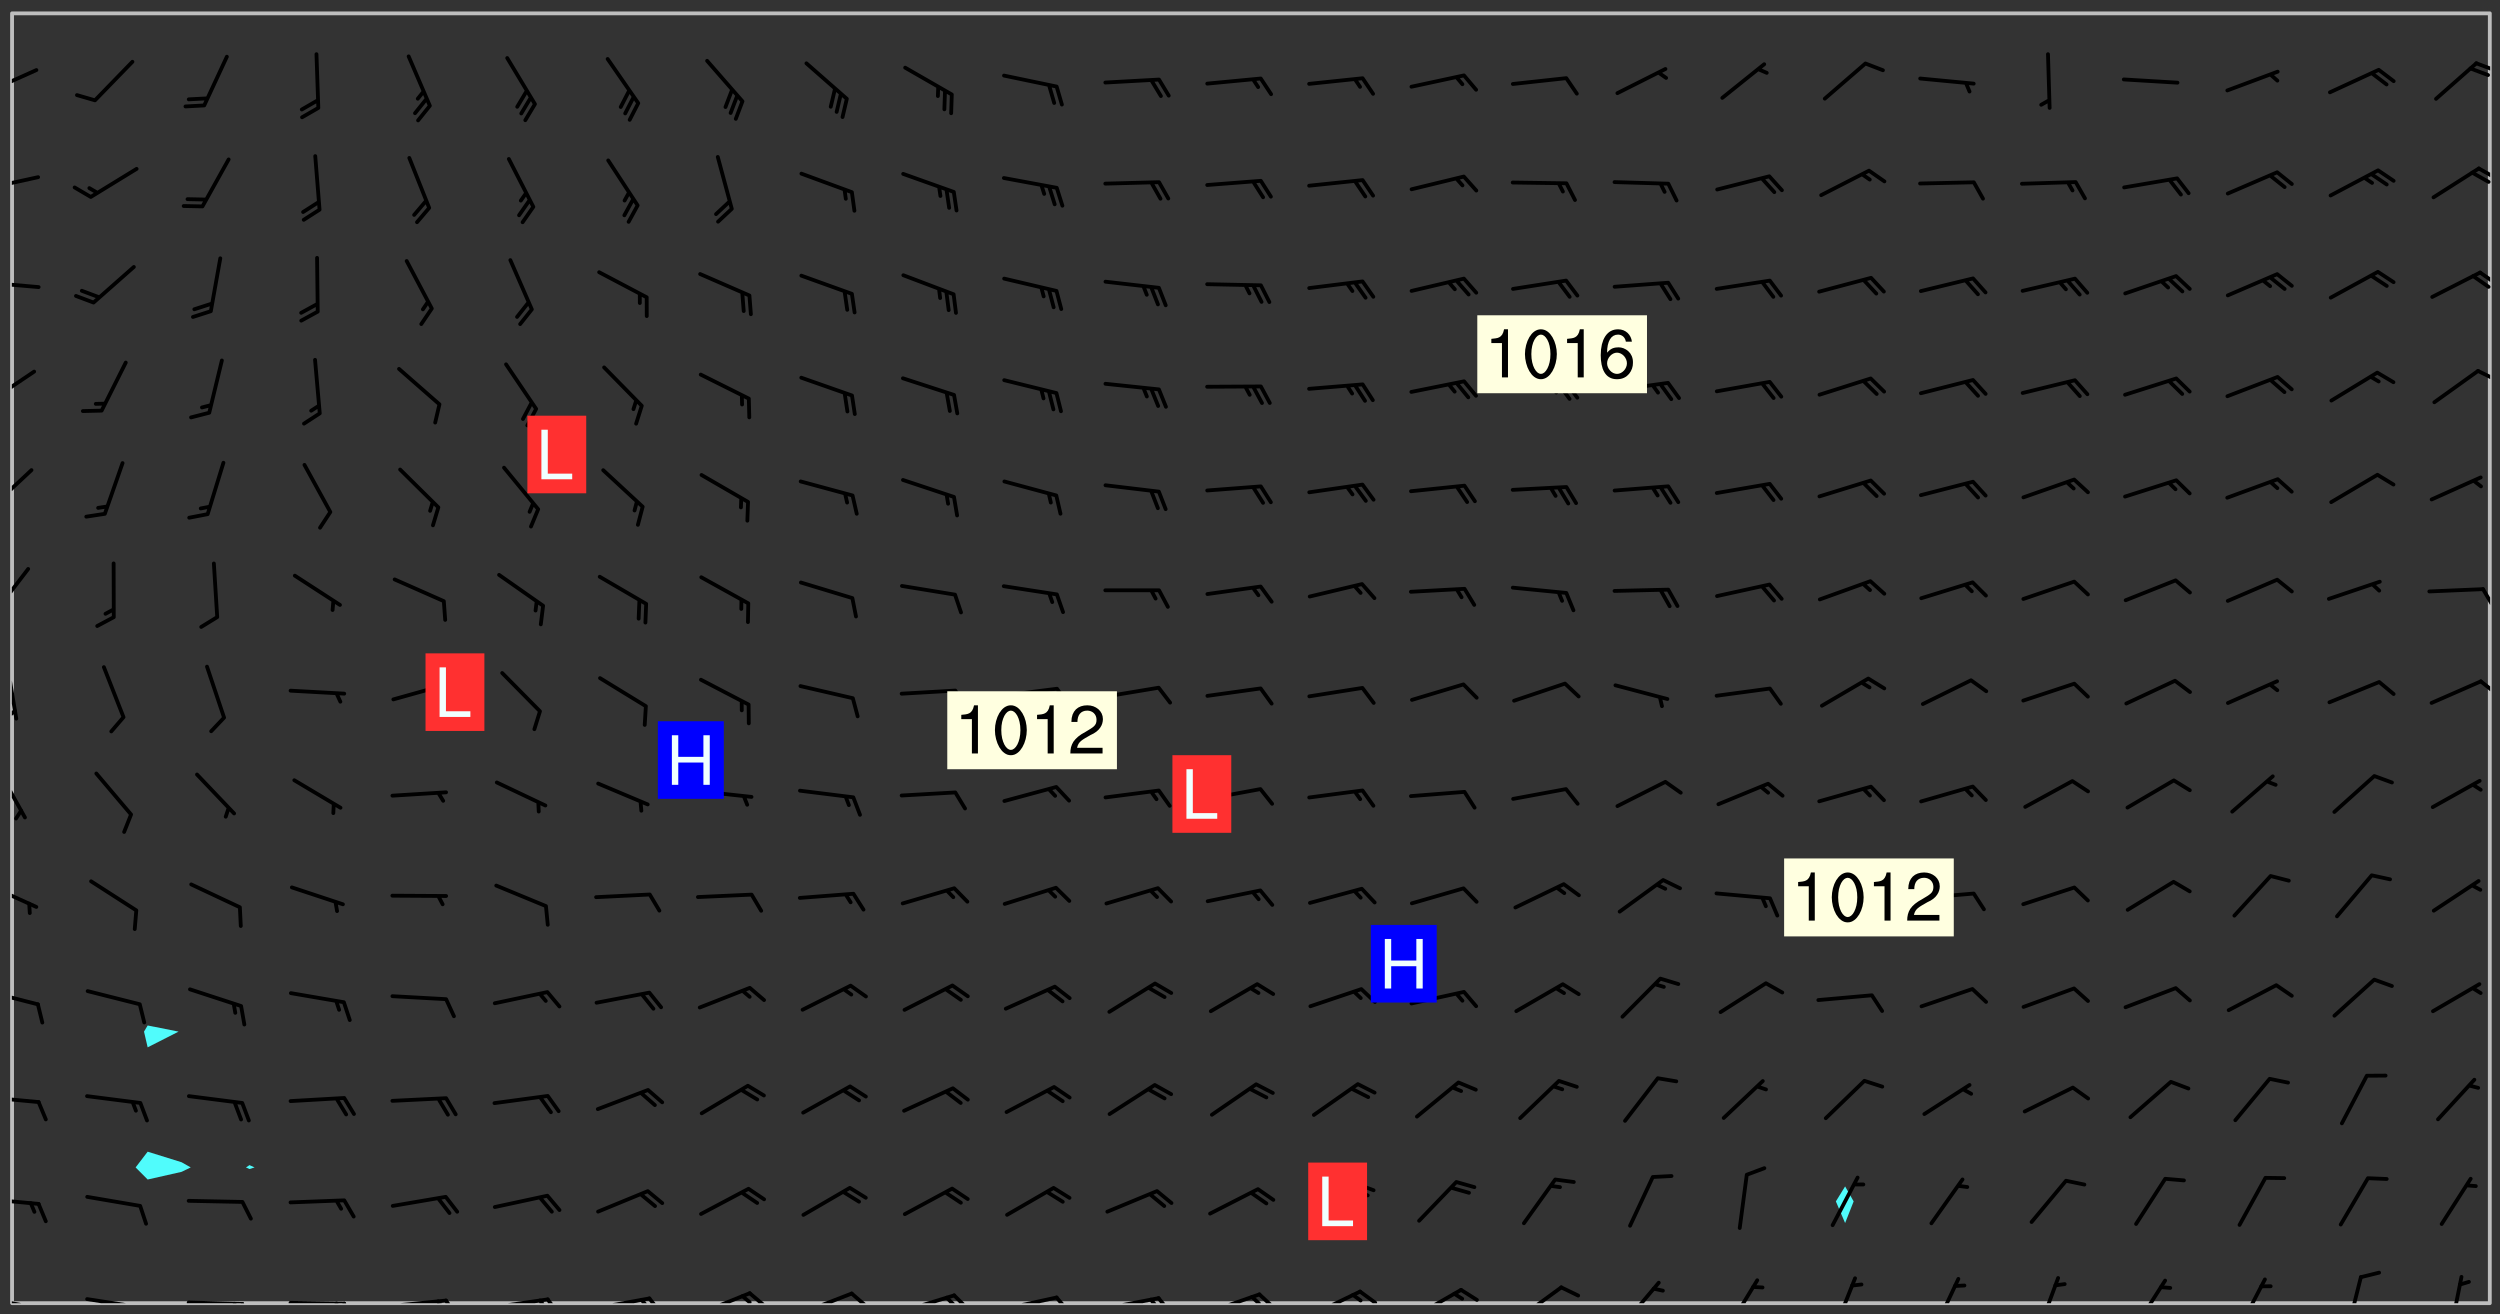 <svg xmlns="http://www.w3.org/2000/svg" role="img" xmlns:xlink="http://www.w3.org/1999/xlink" viewBox="142.45 309.95 326.84 171.84"><rect x="142.45" y="309.95" width="326.84" height="171.84" fill="#333333" stroke="none"/><defs><clipPath id="clip2"><path d="M 144 311.672 L 145 311.672 L 145 480.328 L 144 480.328 Z M 144 311.672"/></clipPath><clipPath id="clip3"><path d="M 144 311.672 L 468 311.672 L 468 480.328 L 144 480.328 Z M 144 311.672"/></clipPath><clipPath id="clip4"><path d="M 467 311.672 L 468 311.672 L 468 480.328 L 467 480.328 Z M 467 311.672"/></clipPath><clipPath id="clip5"><path d="M 144 479 L 148 479 L 148 480.328 L 144 480.328 Z M 144 479"/></clipPath><clipPath id="clip6"><path d="M 147 480 L 149 480 L 149 480.328 L 147 480.328 Z M 147 480"/></clipPath><clipPath id="clip7"><path d="M 153 479 L 162 479 L 162 480.328 L 153 480.328 Z M 153 479"/></clipPath><clipPath id="clip8"><path d="M 160 480 L 162 480 L 162 480.328 L 160 480.328 Z M 160 480"/></clipPath><clipPath id="clip9"><path d="M 166 479 L 175 479 L 175 480.328 L 166 480.328 Z M 166 479"/></clipPath><clipPath id="clip10"><path d="M 173 480 L 176 480 L 176 480.328 L 173 480.328 Z M 173 480"/></clipPath><clipPath id="clip11"><path d="M 172 480 L 174 480 L 174 480.328 L 172 480.328 Z M 172 480"/></clipPath><clipPath id="clip12"><path d="M 180 480 L 188 480 L 188 480.328 L 180 480.328 Z M 180 480"/></clipPath><clipPath id="clip13"><path d="M 187 480 L 189 480 L 189 480.328 L 187 480.328 Z M 187 480"/></clipPath><clipPath id="clip14"><path d="M 186 480 L 188 480 L 188 480.328 L 186 480.328 Z M 186 480"/></clipPath><clipPath id="clip15"><path d="M 193 479 L 202 479 L 202 480.328 L 193 480.328 Z M 193 479"/></clipPath><clipPath id="clip16"><path d="M 200 479 L 203 479 L 203 480.328 L 200 480.328 Z M 200 479"/></clipPath><clipPath id="clip17"><path d="M 199 479 L 201 479 L 201 480.328 L 199 480.328 Z M 199 479"/></clipPath><clipPath id="clip18"><path d="M 206 479 L 215 479 L 215 480.328 L 206 480.328 Z M 206 479"/></clipPath><clipPath id="clip19"><path d="M 213 479 L 216 479 L 216 480.328 L 213 480.328 Z M 213 479"/></clipPath><clipPath id="clip20"><path d="M 212 479 L 215 479 L 215 480.328 L 212 480.328 Z M 212 479"/></clipPath><clipPath id="clip21"><path d="M 220 479 L 228 479 L 228 480.328 L 220 480.328 Z M 220 479"/></clipPath><clipPath id="clip22"><path d="M 227 479 L 230 479 L 230 480.328 L 227 480.328 Z M 227 479"/></clipPath><clipPath id="clip23"><path d="M 226 479 L 228 479 L 228 480.328 L 226 480.328 Z M 226 479"/></clipPath><clipPath id="clip24"><path d="M 233 478 L 241 478 L 241 480.328 L 233 480.328 Z M 233 478"/></clipPath><clipPath id="clip25"><path d="M 240 478 L 243 478 L 243 480.328 L 240 480.328 Z M 240 478"/></clipPath><clipPath id="clip26"><path d="M 239 479 L 241 479 L 241 480.328 L 239 480.328 Z M 239 479"/></clipPath><clipPath id="clip27"><path d="M 246 478 L 255 478 L 255 480.328 L 246 480.328 Z M 246 478"/></clipPath><clipPath id="clip28"><path d="M 253 478 L 256 478 L 256 480.328 L 253 480.328 Z M 253 478"/></clipPath><clipPath id="clip29"><path d="M 260 479 L 268 479 L 268 480.328 L 260 480.328 Z M 260 479"/></clipPath><clipPath id="clip30"><path d="M 266 479 L 270 479 L 270 480.328 L 266 480.328 Z M 266 479"/></clipPath><clipPath id="clip31"><path d="M 265 479 L 268 479 L 268 480.328 L 265 480.328 Z M 265 479"/></clipPath><clipPath id="clip32"><path d="M 273 479 L 281 479 L 281 480.328 L 273 480.328 Z M 273 479"/></clipPath><clipPath id="clip33"><path d="M 280 479 L 283 479 L 283 480.328 L 280 480.328 Z M 280 479"/></clipPath><clipPath id="clip34"><path d="M 286 479 L 295 479 L 295 480.328 L 286 480.328 Z M 286 479"/></clipPath><clipPath id="clip35"><path d="M 293 479 L 296 479 L 296 480.328 L 293 480.328 Z M 293 479"/></clipPath><clipPath id="clip36"><path d="M 292 479 L 294 479 L 294 480.328 L 292 480.328 Z M 292 479"/></clipPath><clipPath id="clip37"><path d="M 300 478 L 308 478 L 308 480.328 L 300 480.328 Z M 300 478"/></clipPath><clipPath id="clip38"><path d="M 306 478 L 310 478 L 310 480.328 L 306 480.328 Z M 306 478"/></clipPath><clipPath id="clip39"><path d="M 305 479 L 308 479 L 308 480.328 L 305 480.328 Z M 305 479"/></clipPath><clipPath id="clip40"><path d="M 313 478 L 321 478 L 321 480.328 L 313 480.328 Z M 313 478"/></clipPath><clipPath id="clip41"><path d="M 320 478 L 323 478 L 323 480.328 L 320 480.328 Z M 320 478"/></clipPath><clipPath id="clip42"><path d="M 319 478 L 321 478 L 321 480.328 L 319 480.328 Z M 319 478"/></clipPath><clipPath id="clip43"><path d="M 327 478 L 334 478 L 334 480.328 L 327 480.328 Z M 327 478"/></clipPath><clipPath id="clip44"><path d="M 333 478 L 336 478 L 336 480.328 L 333 480.328 Z M 333 478"/></clipPath><clipPath id="clip45"><path d="M 340 478 L 347 478 L 347 480.328 L 340 480.328 Z M 340 478"/></clipPath><clipPath id="clip46"><path d="M 354 477 L 360 477 L 360 480.328 L 354 480.328 Z M 354 477"/></clipPath><clipPath id="clip47"><path d="M 368 477 L 373 477 L 373 480.328 L 368 480.328 Z M 368 477"/></clipPath><clipPath id="clip48"><path d="M 382 476 L 386 476 L 386 480.328 L 382 480.328 Z M 382 476"/></clipPath><clipPath id="clip49"><path d="M 395 476 L 399 476 L 399 480.328 L 395 480.328 Z M 395 476"/></clipPath><clipPath id="clip50"><path d="M 408 476 L 412 476 L 412 480.328 L 408 480.328 Z M 408 476"/></clipPath><clipPath id="clip51"><path d="M 421 477 L 426 477 L 426 480.328 L 421 480.328 Z M 421 477"/></clipPath><clipPath id="clip52"><path d="M 435 476 L 439 476 L 439 480.328 L 435 480.328 Z M 435 476"/></clipPath><clipPath id="clip53"><path d="M 449 476 L 452 476 L 452 480.328 L 449 480.328 Z M 449 476"/></clipPath><clipPath id="clip54"><path d="M 462 476 L 465 476 L 465 480.328 L 462 480.328 Z M 462 476"/></clipPath><clipPath id="clip55"><path d="M 144 466 L 148 466 L 148 468 L 144 468 Z M 144 466"/></clipPath><clipPath id="clip56"><path d="M 144 453 L 148 453 L 148 455 L 144 455 Z M 144 453"/></clipPath><clipPath id="clip57"><path d="M 144 439 L 148 439 L 148 442 L 144 442 Z M 144 439"/></clipPath><clipPath id="clip58"><path d="M 144 425 L 148 425 L 148 429 L 144 429 Z M 144 425"/></clipPath><clipPath id="clip59"><path d="M 144 410 L 146 410 L 146 418 L 144 418 Z M 144 410"/></clipPath><clipPath id="clip60"><path d="M 144 396 L 145 396 L 145 405 L 144 405 Z M 144 396"/></clipPath><clipPath id="clip61"><path d="M 144 402 L 145 402 L 145 404 L 144 404 Z M 144 402"/></clipPath><clipPath id="clip62"><path d="M 466 398 L 468 398 L 468 401 L 466 401 Z M 466 398"/></clipPath><clipPath id="clip63"><path d="M 144 384 L 147 384 L 147 391 L 144 391 Z M 144 384"/></clipPath><clipPath id="clip64"><path d="M 466 386 L 468 386 L 468 390 L 466 390 Z M 466 386"/></clipPath><clipPath id="clip65"><path d="M 144 371 L 147 371 L 147 377 L 144 377 Z M 144 371"/></clipPath><clipPath id="clip66"><path d="M 144 358 L 148 358 L 148 363 L 144 363 Z M 144 358"/></clipPath><clipPath id="clip67"><path d="M 466 358 L 468 358 L 468 360 L 466 360 Z M 466 358"/></clipPath><clipPath id="clip68"><path d="M 144 346 L 148 346 L 148 348 L 144 348 Z M 144 346"/></clipPath><clipPath id="clip69"><path d="M 466 345 L 468 345 L 468 348 L 466 348 Z M 466 345"/></clipPath><clipPath id="clip70"><path d="M 465 345 L 468 345 L 468 348 L 465 348 Z M 465 345"/></clipPath><clipPath id="clip71"><path d="M 144 332 L 148 332 L 148 335 L 144 335 Z M 144 332"/></clipPath><clipPath id="clip72"><path d="M 466 331 L 468 331 L 468 334 L 466 334 Z M 466 331"/></clipPath><clipPath id="clip73"><path d="M 465 332 L 468 332 L 468 334 L 465 334 Z M 465 332"/></clipPath><clipPath id="clip74"><path d="M 144 318 L 148 318 L 148 323 L 144 323 Z M 144 318"/></clipPath><clipPath id="clip75"><path d="M 465 317 L 468 317 L 468 320 L 465 320 Z M 465 317"/></clipPath><g id="surface643" clip-path="url(#clip1)"><path fill="#fff" fill-opacity="0" fill-rule="evenodd" d="M 0 0 L 1000 0 L 1000 1000 L 0 1000 Z M 0 0"/><path fill="#d3d3d3" fill-opacity="0" fill-rule="evenodd" d="M162.152 355.867L161.918 356.16 161.977 356.395 162.094 356.566 162.27 356.801 162.562 357.148 162.676 357.207 162.793 357.035 162.852 356.801 163.027 356.625 163.492 356.449 164.191 356.449 164.426 356.742 164.715 357.559 164.773 357.734 164.949 357.965 165.301 358.199 166 358.898 166.172 359.074 166.406 359.422 166.641 359.832 166.93 360.414 167.34 360.879 167.57 361.113 167.805 361.289 167.922 361.52 168.098 361.812 168.27 362.977 168.27 363.211 168.328 363.5 168.387 363.617 168.504 363.734 168.852 364.145 168.969 364.316 169.145 364.492 169.32 364.727 169.438 364.898 169.609 365.25 169.668 365.484 169.902 365.891 170.137 365.832 169.961 366.008 169.902 366.938 169.32 366.938 169.086 366.824 168.738 366.938 168.621 367.055 168.562 367.348 168.504 367.523 168.387 367.695 167.922 367.988 167.863 368.223 167.805 368.336 167.805 368.98 167.863 369.152 167.863 369.562 167.922 369.621 167.922 370.027 167.98 370.434 168.098 370.609 168.156 370.668 168.387 371.309 168.328 371.602 168.328 372.301 168.27 372.883 168.27 373.117 168.211 373.348 168.156 373.699 168.156 375.621 168.211 375.738 168.637 375.738 168.27 375.855 168.246 376.207 169.137 377.375 170.879 377.914 172.219 378.273 172.219 378.812 172.309 379.621 172.844 380.336 174.363 380.605 175.254 380.52 175.344 381.684 175.879 381.863 177.039 381.684 179.094 380.699 180.254 380.336 182.133 380.16 183.828 379.98 183.648 380.699 182.133 380.785 180.883 380.875 180.078 381.145 179.004 381.953 179.273 382.672 179.809 383.57 179.629 384.195 179.363 385.004 179.629 386.082 180.254 386.98 181.059 387.16 182.309 386.98 182.043 387.703 182.141 388.207 182.195 388.5 182.195 388.672 182.254 388.965 182.254 389.371 182.43 389.488 182.781 389.605 183.188 389.605 183.48 389.43 183.594 389.312 183.652 389.195 183.77 388.965 183.828 388.789 184.18 388.324 184.41 388.148 184.586 388.09 184.762 388.148 184.82 388.324 184.938 389.312 184.992 389.781 185.051 389.953 185.168 390.188 185.344 390.246 186.16 390.305 186.449 390.305 186.566 390.539 186.625 390.945 186.684 391.297 186.684 392.402 186.801 392.695 186.918 393.043 187.207 393.742 187.383 394.094 187.965 394.848 188.316 395.023 188.488 395.082 188.957 395.316 189.598 395.781 189.945 396.016 190.238 396.191 190.531 396.246 190.762 396.309 191.578 396.656 191.871 396.832 191.984 397.004 192.336 397.355 192.453 397.531 192.977 398.172 192.977 398.461 193.035 398.812 193.035 399.16 193.094 399.512 193.152 399.801 193.27 399.859 193.441 399.918 193.617 399.918 194.199 400.152 194.375 400.27 194.551 400.559 194.727 400.793 194.84 401.027 195.133 401.258 195.25 401.375 195.25 401.785 195.309 401.84 195.598 402.074 195.832 402.191 195.891 402.309 196.008 402.48 196.066 402.598 196.297 402.832 196.355 403.008 196.59 403.066 196.707 403.125 196.59 403.238 196.531 403.355 196.531 403.473 196.414 403.766 196.297 404.055 196.297 404.637 196.473 404.754 196.59 404.812 196.648 404.93 196.766 405.047 196.879 405.105 197.055 405.453 197.113 405.805 197.172 406.211 197.172 406.387 197.113 406.562 196.996 407.262 196.996 407.434 197.113 407.609 197.406 407.902 197.812 407.902 197.988 408.02 198.105 408.191 198.223 408.484 198.223 408.719 197.695 408.719 197.465 408.484 197.23 408.484 197.055 408.543 196.996 409.242 197.055 409.59 197.172 409.766 197.348 410.176 197.465 410.406 197.754 410.875 197.93 410.93 198.453 410.93 198.688 410.988 199.445 411.629 199.504 411.922 199.504 412.156 199.562 412.215 199.793 412.562 199.793 412.914 199.676 413.086 199.676 413.379 199.969 413.668 200.262 413.844 200.434 413.902 200.727 414.078 201.02 414.195 201.602 414.602 201.891 414.836 202.184 415.012 202.402 415.172 202.418 415.184 202.648 415.359 203.289 415.883 203.465 416.117 203.582 416.293 203.758 416.469 203.871 416.641 203.871 417.281 203.988 417.457 204.457 417.574 205.039 417.691 205.273 417.75 205.504 417.863 205.797 417.98 205.91 418.039 206.496 418.391 206.785 418.562 206.961 418.625 207.137 418.68 207.312 418.738 208.012 419.09 208.301 419.266 208.535 419.32 208.824 419.496 209.059 419.613 209.699 420.02 209.992 420.137 210.164 420.195 210.398 420.254 210.809 420.312 211.039 420.371 211.273 420.488 211.332 420.66 210.922 420.836 211.391 420.895 211.449 421.188 211.562 421.422 211.738 421.477 211.973 421.535 212.148 421.594 212.555 421.711 213.195 421.945 213.312 422.117 213.371 422.352 213.371 422.527 213.312 422.645 213.254 423.051 213.488 423.285 213.605 423.344 213.953 423.461 214.594 423.691 214.77 423.809 215.059 423.926 215.234 424.102 215.469 424.566 216.051 425.672 216.227 425.848 216.574 426.023 216.75 426.141 217.102 426.258 218.148 426.781 218.383 426.84 218.848 426.953 219.141 427.012 219.605 427.188 220.363 427.77 220.598 428.004 220.945 428.469 221.121 428.645 221.41 428.879 222.227 429.578 222.52 429.754 222.809 430.043 223.102 430.219 223.395 430.508 224.09 431.148 224.266 431.324 224.559 431.559 224.848 431.793 225.316 432.082 225.957 432.664 226.305 432.898 226.539 433.191 226.887 433.539 227.238 434.004 228.172 434.996 228.52 435.402 228.637 435.578 228.871 435.637 228.984 435.754 229.629 435.93 229.859 436.043 230.094 436.102 230.387 436.277 230.617 436.395 231.551 437.094 231.957 437.5 232.191 437.676 232.598 437.852 232.832 437.969 233.648 438.316 233.996 438.551 234.23 438.668 234.523 438.957 234.754 439.074 235.512 439.426 235.863 439.598 236.094 439.656 236.387 439.773 236.621 439.832 237.492 440.008 238.309 440.008 238.777 440.238 238.949 440.297 239.824 440.996 240.289 441.113 240.582 441.172 240.758 441.23 240.988 441.289 241.457 441.348 241.805 441.406 242.156 441.465 242.562 441.523 242.855 441.523 243.027 441.582 243.027 441.812 243.203 441.988 243.496 441.988 243.844 442.047 244.195 442.105 244.895 442.223 245.535 442.223 246 441.988 246.293 441.812 246.465 441.695 246.875 441.523 247.164 441.348 248.098 440.883 248.566 440.59 249.09 440.297 249.555 440.125 250.02 439.949 251.07 439.484 251.359 439.367 251.77 439.25 252.059 439.133 252.586 438.957 254.102 438.258 254.684 437.91 254.973 437.852 255.266 437.793 255.613 437.676 256.488 437.445 256.84 437.328 256.953 437.328 257.188 437.27 258.062 437.035 258.297 436.977 259.109 436.977 259.461 436.918 260.277 436.801 260.449 436.742 260.801 436.688 261.094 436.629 261.324 436.57 262.141 436.395 262.316 436.336 262.664 436.336 262.898 436.277 263.363 436.16 264.121 435.988 264.355 435.93 264.703 435.93 265.113 435.812 265.402 435.754 266.688 435.695 266.977 435.695 267.387 435.637 267.617 435.578 267.793 435.578 268.668 435.461 269.074 435.461 269.484 435.344 269.832 435.344 270.184 435.23 271.055 435.172 272.805 435.172 273.852 435.461 274.262 435.578 274.551 435.695 274.902 435.812 275.191 435.93 276.242 436.102 276.531 436.16 276.824 436.16 277.117 436.219 277.289 436.277 277.699 436.336 277.871 436.395 277.988 436.453 278.105 436.453 278.223 436.512 278.574 436.57 278.688 436.57 279.098 436.637 281.02 437.031 282.945 437.426 284.465 437.875 286.16 438.594 288.305 439.398 289.91 438.68 291.34 437.875 292.5 436.797 293.75 436.348 296.785 435.629 298.66 435.27 300.805 433.922 303.039 432.668 305.539 431.41 307.234 430.961 309.02 430.781 310.18 430.512 310.805 431.051 312.145 430.781 312.859 429.793 313.844 428.449 314.289 428.27 315.094 427.91 316.969 427.371 318.754 426.922 320.004 426.652 321.164 426.562 322.863 426.473 324.824 426.203 326.074 426.113 326.613 426.113 327.238 426.023 328.129 426.023 330.273 425.844 332.684 425.664 335.273 425.574 336.969 425.754 338.578 425.844 340.008 426.203 341.168 426.922 343.043 427.91 344.203 429.438 344.469 430.152 345.098 430.242 345.453 431.141 345.988 431.68 346.523 433.207 347.598 433.566 348.133 433.566 347.328 434.102 347.418 435.809 348.133 438.504 349.023 439.309 349.918 440.297 350.633 441.555 352.418 442.094 353.938 441.914 354.293 443.258 355.902 442.453 356.883 441.914 357.152 442.184 357.469 441.969 357.688 441.824 358.488 442.273 358.938 441.914 359.293 441.914 359.828 441.645 360.367 440.926 360.902 440.656 361.527 439.668 362.688 440.117 363.527 440.488 364.922 441.105 366.617 440.926 368.223 440.926 370.008 441.016 370.188 439.309 370.723 437.965 371.527 438.234 372.02 439.082 372.422 439.488 372.332 440.027 372.332 440.387 373.047 440.836 373.758 440.566 375.188 440.566 375.547 441.555 375.992 442.812 376.707 444.156 377.957 444.785 379.652 445.414 380.367 445.234 380.547 444.695 381.527 444.605 381.977 444.965 382.062 446.223 381.797 446.852 381.262 447.031 381.262 447.57 381.977 448.555 382.242 449.094 383.227 450.082 384.027 451.16 383.762 451.52 383.672 452.418 383.047 454.75 382.691 456.816 382.602 458.609 382.422 459.328 382.332 459.867 382.332 461.305 381.352 463.188 380.992 464.895 380.457 465.793 379.652 466.961 379.387 467.5 381.441 468.754 381.527 469.113 381.172 469.652 381.082 469.473 381.082 470.281 381.172 471.719 380.727 472.434 379.652 472.527 379.387 473.242 379.922 474.141 380.727 474.859 381.887 475.668 383.227 475.938 383.672 476.297 383.316 476.746 381.527 476.656 380.277 476.207 379.562 475.488 378.938 475.398 378.762 478.988 378.574 480.297 467.934 480.297 467.934 311.703 412.664 311.703 412.664 360.785 413.426 360.91 416.715 361.453 418.738 364.289 418.738 367.043 421.09 367.375 423.438 367.707 427.488 367.707 426.109 371.867 424.086 372.574 422.062 373.277 421.52 373.621 418.926 375.238 418.738 375.355 416.715 373.277 415.984 370.535 413.312 368.457 411.938 364.957 411.871 364.875 409.914 362.203 412.664 360.785 412.664 311.703 294.422 311.703 294.422 403.117 294.539 403.148 294.672 403.16 294.746 403.234 294.852 403.281 294.941 403.34 295.027 403.398 295.117 403.457 295.414 403.754 295.473 403.844 295.504 403.961 295.531 404.078 295.547 404.215 295.516 404.332 295.457 404.422 295.398 404.508 295.355 404.613 295.309 404.715 295.281 404.836 295.281 404.98 295.457 405.25 295.605 405.398 295.68 405.484 295.754 405.559 295.797 405.664 295.859 405.754 295.918 405.84 295.961 405.945 296.02 406.035 296.066 406.137 296.109 406.242 296.168 406.328 296.285 406.508 296.359 406.582 296.422 406.668 296.48 406.758 296.523 406.863 296.582 406.953 296.641 407.039 296.703 407.129 296.762 407.219 296.805 407.32 296.922 407.5 296.996 407.574 297.055 407.66 297.129 407.734 297.219 407.793 297.324 407.84 297.473 407.84 297.605 407.824 297.738 407.84 297.84 407.793 297.914 407.719 297.961 407.617 297.945 407.484 297.945 407.336 297.898 407.23 297.871 407.113 297.824 407.012 297.797 406.891 297.754 406.789 297.691 406.699 297.648 406.598 297.605 406.492 297.574 406.375 297.559 406.242 297.547 406.105 297.633 406.047 297.691 405.961 297.812 405.93 297.855 406.035 297.871 406.168 297.871 406.285 297.93 406.387 297.988 406.477 298.078 406.535 298.227 406.684 298.285 406.773 298.328 406.879 298.316 406.98 298.402 407.039 298.508 407.086 298.594 407.145 298.684 407.203 298.758 407.277 298.641 407.305 298.535 407.352 298.449 407.41 298.375 407.484 298.316 407.574 298.254 407.66 298.227 407.781 298.18 407.883 298.137 407.988 298.105 408.105 298.094 408.238 298.078 408.371 298.078 408.52 298.105 408.637 298.152 408.742 298.195 408.844 298.254 408.934 298.328 409.008 298.418 409.066 298.492 409.141 298.582 409.199 298.641 409.289 298.684 409.395 298.73 409.496 298.848 409.527 298.98 409.543 299.129 409.543 299.246 409.512 299.352 409.555 299.395 409.66 299.441 409.762 299.469 409.883 299.5 410 299.527 410.117 299.559 410.238 299.586 410.355 299.691 410.398 299.793 410.445 299.926 410.43 300.074 410.578 300.137 410.664 300.211 410.738 300.281 410.812 300.371 410.875 300.477 410.918 300.578 410.961 300.695 410.992 300.832 411.008 300.949 410.977 301.023 410.902 301.051 410.785 301.039 410.652 301.008 410.531 300.98 410.414 301.023 410.309 301.141 410.309 301.23 410.371 301.348 410.398 301.496 410.398 301.629 410.414 301.777 410.414 301.91 410.43 302.043 410.414 302.191 410.414 302.324 410.398 302.457 410.387 302.594 410.398 302.711 410.371 302.844 410.355 303.035 410.297 302.977 410.473 302.961 410.605 302.934 410.727 302.918 410.859 302.859 410.945 302.727 410.961 302.621 411.008 302.516 411.051 302.398 411.082 302.281 411.109 302.016 411.141 301.867 411.141 301.734 411.156 301.66 411.23 301.719 411.316 301.867 411.465 301.984 411.645 302.059 411.715 302.148 411.777 302.238 411.836 302.324 411.895 302.414 411.953 302.516 411.996 302.621 412.059 302.727 412.102 302.812 412.16 302.918 412.207 303.02 412.25 303.199 412.367 303.258 412.457 303.215 412.559 303.168 412.664 303.184 412.797 303.406 413.02 303.465 413.109 303.508 413.211 303.539 413.332 303.582 413.434 303.598 413.566 303.629 413.684 303.641 413.82 303.672 413.938 303.82 414.086 303.922 414.129 304.027 414.172 304.145 414.203 304.277 414.219 304.414 414.234 304.531 414.234 304.648 414.203 304.738 414.145 304.781 414.039 304.828 413.938 304.871 413.832 304.902 413.715 304.914 413.582 304.914 413.434 304.902 413.301 304.887 413.168 304.855 413.051 304.812 412.945 304.766 412.84 304.723 412.738 304.68 412.633 304.664 412.5 304.68 412.367 304.707 412.25 304.738 412.133 304.766 412.012 304.812 411.91 304.902 411.852 304.988 411.789 305.062 411.715 305.152 411.656 305.375 411.434 305.434 411.348 305.508 411.273 305.625 411.094 305.684 411.008 305.684 410.859 305.609 410.785 305.508 410.738 305.402 410.695 305.301 410.652 305.242 410.562 305.195 410.457 305.168 410.34 305.258 410.281 305.375 410.25 305.477 410.207 305.656 410.09 305.805 409.941 305.816 409.809 305.805 409.703 305.715 409.645 305.582 409.66 305.434 409.66 305.301 409.676 305.168 409.66 305.047 409.629 304.961 409.57 304.887 409.496 304.828 409.406 304.766 409.32 304.648 409.141 304.59 409.055 304.621 408.934 304.707 408.875 304.828 408.844 304.887 408.758 304.887 408.637 304.855 408.52 304.797 408.43 304.738 408.344 304.691 408.238 304.664 408.121 304.648 407.988 304.707 407.898 304.781 407.824 304.871 407.766 304.988 407.586 305.062 407.512 305.121 407.426 305.27 407.277 305.391 407.246 305.523 407.23 305.656 407.246 305.73 407.32 305.773 407.426 305.789 407.559 305.758 407.676 305.641 407.707 305.508 407.719 305.359 407.867 305.316 407.973 305.27 408.074 305.242 408.195 305.211 408.312 305.211 408.461 305.242 408.578 305.285 408.684 305.344 408.773 305.418 408.844 305.492 408.918 305.609 408.949 305.73 408.977 305.848 408.949 305.98 408.934 306.098 408.934 306.188 408.992 306.262 409.066 306.309 409.172 306.367 409.258 306.469 409.305 306.602 409.32 306.707 409.363 306.793 409.422 306.781 409.527 306.707 409.602 306.527 409.719 306.469 409.809 306.379 409.867 306.309 409.941 306.234 410.016 306.172 410.105 306.145 410.223 306.129 410.355 306.145 410.488 306.129 410.621 306.129 410.77 306.145 410.902 306.172 411.02 306.203 411.141 306.277 411.215 306.367 411.273 306.453 411.332 306.543 411.391 306.66 411.422 306.66 411.508 306.559 411.555 306.469 411.613 306.203 411.645 306.086 411.672 305.938 411.672 305.832 411.715 305.73 411.762 305.672 411.852 305.609 412.086 305.598 412.219 305.566 412.34 305.551 412.473 305.551 412.766 305.539 412.898 305.551 413.035 305.566 413.168 305.699 413.184 305.832 413.195 305.953 413.227 306.039 413.285 306.113 413.359 306.16 413.465 306.203 413.566 306.219 413.699 306.219 414.145 306.203 414.277 306.203 414.723 306.234 414.988 306.262 415.105 306.277 415.238 306.309 415.355 306.395 415.566 306.426 415.832 306.426 415.98 306.395 416.098 306.367 416.215 306.336 416.336 306.309 416.453 306.277 416.57 306.246 416.691 306.234 416.824 306.219 416.957 306.309 417.016 306.426 416.984 306.527 417 306.574 417.105 306.543 417.371 306.543 417.812 306.5 417.918 306.453 418.023 306.41 418.125 306.367 418.23 306.309 418.316 306.277 418.438 306.234 418.555 306.203 418.672 306.188 418.805 306.203 418.938 306.262 419.027 306.367 419.074 306.453 419.133 306.512 419.219 306.5 419.355 306.469 419.473 306.426 419.574 306.426 420.02 306.41 420.152 306.41 420.301 306.379 420.418 306.336 420.523 306.309 420.641 306.262 420.746 306.219 420.848 306.188 420.969 306.16 421.086 306.129 421.219 306.098 421.336 306.07 421.453 306.027 421.559 305.996 421.676 305.965 421.797 305.953 421.93 305.938 422.062 305.938 422.359 305.965 422.477 305.965 422.625 306.012 423.023 306.039 423.141 306.098 423.23 306.219 423.262 306.367 423.262 306.5 423.246 306.559 423.336 306.559 423.453 306.5 423.543 306.41 423.602 306.309 423.645 306.203 423.691 306.113 423.75 306.027 423.809 305.891 423.824 305.773 423.793 305.641 423.777 305.539 423.824 305.477 423.91 305.465 424.047 305.449 424.18 305.418 424.297 305.391 424.414 305.375 424.547 305.344 424.668 305.344 424.965 305.359 425.098 305.391 425.215 305.391 425.363 305.402 425.496 305.402 425.645 305.375 425.762 305.328 425.863 305.301 425.984 305.27 426.102 305.211 426.191 305.137 426.266 305.035 426.309 304.93 426.355 304.812 426.383 304.691 426.414 304.59 426.367 304.648 426.281 304.754 426.234 304.781 426.117 304.812 426 304.84 425.879 304.871 425.762 304.871 425.613 304.887 425.48 304.855 425.363 304.812 425.258 304.707 425.273 304.633 425.348 304.531 425.391 304.441 425.453 304.367 425.527 304.324 425.629 304.309 425.762 304.277 425.879 304.25 426 304.219 426.117 304.191 426.234 304.16 426.355 304.133 426.473 304.102 426.59 304.059 426.695 303.969 426.754 303.879 426.754 303.762 426.723 303.73 426.637 303.746 426.5 303.715 426.383 303.715 426.234 303.703 426.102 303.703 425.953 303.641 425.719 303.613 425.598 303.57 425.496 303.523 425.391 303.465 425.305 303.406 425.215 303.363 425.109 303.301 425.023 303.152 424.875 303.082 424.801 302.977 424.754 302.871 424.711 302.77 424.668 302.473 424.371 302.383 424.297 302.297 424.238 302.191 424.195 302.102 424.133 302.016 424.074 301.91 424.031 301.82 423.973 301.734 423.91 301.66 423.84 301.555 423.793 301.469 423.734 301.363 423.691 301.273 423.629 301.172 423.586 301.066 423.543 300.98 423.484 300.875 423.438 300.77 423.395 300.668 423.348 300.578 423.289 300.477 423.246 300.371 423.203 300.281 423.141 300.164 423.113 300.031 423.098 299.898 423.113 299.75 423.113 299.617 423.129 299.5 423.098 299.41 423.039 299.336 422.965 299.246 422.906 299.145 422.859 298.996 422.859 298.875 422.832 298.773 422.789 298.699 422.715 298.582 422.535 298.492 422.477 298.391 422.434 298.301 422.371 298.195 422.328 298.105 422.27 298.02 422.211 297.914 422.164 297.855 422.078 297.797 421.988 297.754 421.883 297.707 421.781 297.633 421.707 297.547 421.648 297.473 421.574 297.383 421.516 297.16 421.293 297.117 421.188 297.086 420.922 297.191 420.879 297.336 420.879 297.441 420.922 297.516 420.996 297.605 421.055 297.691 421.113 297.797 421.16 297.887 421.219 298.035 421.367 298.105 421.441 298.254 421.59 298.316 421.676 298.391 421.75 298.477 421.809 298.551 421.883 298.641 421.945 298.73 422.004 298.816 422.062 299.086 422.238 299.188 422.285 299.293 422.328 299.395 422.371 299.441 422.297 299.5 422.211 299.574 422.137 299.645 422.062 299.75 422.105 299.824 422.18 299.883 422.27 299.926 422.371 299.973 422.477 300.016 422.582 300.137 422.609 300.254 422.582 300.328 422.492 300.371 422.387 300.43 422.297 300.504 422.223 300.609 422.18 300.727 422.152 300.859 422.164 300.949 422.223 301.098 422.371 301.156 422.461 301.199 422.566 301.246 422.668 301.289 422.773 301.332 422.875 301.438 422.922 301.543 422.965 301.676 422.98 301.762 422.922 301.82 422.832 301.895 422.758 302 422.715 302.117 422.742 302.223 422.789 302.324 422.832 302.43 422.875 302.531 422.922 302.711 423.039 302.711 423.156 302.695 423.289 302.711 423.422 302.727 423.559 302.785 423.645 302.887 423.691 303.008 423.719 303.125 423.75 303.273 423.75 303.391 423.719 303.449 423.629 303.629 423.512 303.688 423.422 303.762 423.348 303.82 423.262 303.938 423.082 304.117 422.965 304.234 422.996 304.324 423.055 304.367 423.129 304.352 423.262 304.352 423.379 304.441 423.438 304.59 423.438 304.723 423.422 304.855 423.41 305.121 423.379 305.227 423.336 305.344 423.305 305.465 423.277 305.539 423.203 305.609 423.129 305.672 423.039 305.656 422.934 305.609 422.832 305.508 422.789 305.402 422.773 305.285 422.801 305.02 422.832 304.871 422.832 304.797 422.758 304.707 422.699 304.59 422.668 304.473 422.641 304.34 422.625 304.191 422.625 304.059 422.641 303.762 422.641 303.656 422.594 303.508 422.445 303.465 422.344 303.406 422.254 303.629 422.031 303.715 421.973 303.82 421.93 303.938 421.898 304.07 421.883 304.203 421.898 304.34 421.914 304.441 421.957 304.574 421.945 304.664 421.883 304.766 421.84 304.828 421.75 304.781 421.648 304.691 421.59 304.574 421.559 304.473 421.516 304.414 421.426 304.352 421.336 304.352 421.219 304.367 421.086 304.473 421.039 304.547 420.969 304.547 420.848 304.457 420.789 304.426 420.672 304.516 420.613 304.59 420.539 304.633 420.434 304.691 420.344 304.738 420.242 304.754 420.109 304.754 419.961 304.707 419.855 304.664 419.754 304.574 419.695 304.441 419.68 304.34 419.637 304.203 419.621 304.086 419.59 303.641 419.59 303.508 419.574 303.375 419.562 303.242 419.547 303.125 419.516 302.977 419.516 302.844 419.5 302.711 419.488 302.445 419.457 302.324 419.414 302.238 419.355 302.164 419.281 302.164 419.133 302.176 419 302.281 418.953 302.383 418.91 302.516 418.895 302.668 418.895 302.801 418.879 303.094 418.879 303.215 418.91 303.316 418.953 303.406 419.012 303.641 419.074 303.762 419.027 303.852 418.969 303.953 418.926 304.086 418.91 304.191 418.953 304.293 419 304.426 419.012 304.547 418.984 304.691 418.984 304.812 418.953 304.93 418.926 305.035 418.879 305.109 418.805 305.195 418.746 305.344 418.598 305.402 418.512 305.449 418.406 305.477 418.289 305.492 418.184 305.391 418.141 305.301 418.082 305.184 418.051 305.078 418.008 304.988 417.945 304.914 417.859 304.84 417.785 304.738 417.742 304.633 417.695 304.531 417.652 304.473 417.562 304.426 417.461 304.34 417.25 304.277 417.164 304.219 417.074 304.145 417 304.059 416.941 303.789 416.941 303.672 416.973 303.582 417.031 303.48 417.074 303.348 417.09 303.242 417.074 303.215 416.957 303.152 416.867 303.035 416.836 302.934 416.793 302.785 416.645 302.754 416.527 302.738 416.422 302.812 416.348 302.992 416.23 303.109 416.203 303.227 416.172 303.363 416.188 303.465 416.23 303.57 416.273 303.672 416.32 303.777 416.363 303.895 416.395 304.027 416.41 304.145 416.438 304.277 416.453 304.383 416.438 304.473 416.379 304.398 416.305 304.293 416.262 304.219 416.188 304.145 416.098 303.996 415.949 303.91 415.891 303.82 415.832 303.746 415.758 303.656 415.699 303.555 415.652 303.434 415.625 303.332 415.578 303.227 415.535 303.109 415.504 303.008 415.461 302.887 415.43 302.738 415.43 302.621 415.461 302.516 415.504 302.43 415.566 302.25 415.684 302.164 415.742 302.074 415.801 301.969 415.848 301.883 415.906 301.777 415.949 301.676 415.992 301.57 416.039 301.496 416.113 301.438 416.203 301.379 416.289 301.332 416.395 301.273 416.48 301.199 416.555 301.066 416.543 300.949 416.512 300.832 416.512 300.758 416.586 300.668 416.645 300.594 416.719 300.504 416.777 300.418 416.836 300.312 416.883 300.211 416.926 300.074 416.941 299.973 416.898 299.824 416.75 299.719 416.703 299.633 416.703 299.527 416.75 299.426 416.793 299.305 416.824 299.188 416.793 299.113 416.719 299.113 416.602 299.145 416.48 299.219 416.41 299.277 416.32 299.352 416.246 299.469 416.215 299.574 416.172 299.867 416.172 300 416.156 300.137 416.141 300.238 416.098 300.328 416.039 300.43 415.992 300.52 415.934 300.652 415.922 300.742 415.98 300.875 415.992 300.965 415.934 301.051 415.875 301.156 415.832 301.246 415.773 301.332 415.711 301.422 415.652 301.57 415.504 301.629 415.418 301.688 415.328 301.793 415.285 301.926 415.27 302.043 415.297 302.164 415.328 302.223 415.27 302.281 415.18 302.312 414.914 302.34 414.797 302.445 414.809 302.578 414.824 302.68 414.781 302.77 414.723 302.828 414.633 302.902 414.559 302.961 414.469 303.008 414.367 303.02 414.234 303.008 414.102 302.961 413.996 302.812 413.848 302.754 413.758 302.695 413.672 302.652 413.566 302.652 413.121 302.668 412.988 302.668 412.84 302.68 412.707 302.621 412.648 302.531 412.707 302.43 412.664 302.25 412.547 302.164 412.488 302.102 412.398 302.043 412.309 301.969 412.234 301.883 412.176 301.762 412.207 301.66 412.219 301.555 412.266 301.469 412.324 301.363 412.367 301.215 412.516 301.125 412.574 301.039 412.633 300.949 412.695 300.844 412.738 300.711 412.754 300.711 412.633 300.816 412.59 300.934 412.559 301.008 412.488 301.051 412.383 301.051 412.234 301.023 412.117 300.875 411.969 300.742 411.953 300.594 411.953 300.477 411.984 300.371 412.027 300.27 412.07 300.18 412.133 300.062 412.16 299.988 412.086 300 411.953 299.957 411.852 299.914 411.746 299.824 411.688 299.707 411.715 299.586 411.746 299.469 411.777 299.367 411.82 299.246 411.852 299.145 411.895 299.039 411.938 298.949 411.996 298.848 412.012 298.848 411.895 298.863 411.762 298.805 411.672 298.73 411.715 298.582 411.863 298.523 411.953 298.449 412.027 298.402 412.133 298.359 412.234 298.285 412.309 298.227 412.398 298.152 412.473 298.094 412.559 298.02 412.633 297.93 412.695 297.855 412.766 297.781 412.84 297.68 412.855 297.547 412.871 297.441 412.828 297.441 412.707 297.59 412.559 297.633 412.457 297.691 412.367 297.738 412.266 297.781 412.16 297.84 412.07 297.871 411.953 297.914 411.852 297.945 411.73 297.973 411.613 298.02 411.508 298.062 411.406 298.105 411.301 298.18 411.23 298.27 411.168 298.359 411.109 298.461 411.066 298.758 411.066 299.023 411.035 299.129 410.992 299.055 410.918 298.938 410.887 298.832 410.844 298.742 410.785 298.641 410.738 298.551 410.68 298.449 410.637 298.344 410.594 298.254 410.531 298.168 410.473 298.062 410.43 297.961 410.387 297.84 410.355 297.723 410.324 297.621 410.281 297.5 410.25 297.398 410.207 297.309 410.148 297.266 410.043 297.25 409.91 297.352 409.867 297.484 409.852 297.621 409.867 297.754 409.852 297.855 409.809 297.914 409.719 297.93 409.613 297.84 409.555 297.766 409.48 297.664 409.438 297.574 409.379 297.426 409.23 297.383 409.125 297.367 408.992 297.367 408.699 297.309 408.609 297.219 408.551 297.145 408.477 297.102 408.371 297.07 408.254 297.012 408.164 296.938 408.09 296.82 408.062 296.746 407.988 296.656 407.93 296.566 407.867 296.48 407.809 296.406 407.734 296.348 407.648 296.301 407.543 296.215 407.484 296.066 407.336 295.871 407.277 295.738 407.293 295.637 407.336 295.562 407.41 295.516 407.512 295.473 407.617 295.414 407.707 295.355 407.793 295.059 408.09 294.969 408.148 294.883 408.148 294.82 408.062 294.777 407.957 294.809 407.84 294.867 407.75 294.895 407.633 294.883 407.5 294.793 407.438 294.688 407.484 294.57 407.512 294.453 407.543 294.184 407.719 294.082 407.766 293.965 407.793 293.859 407.84 293.77 407.898 293.668 407.941 293.609 407.855 293.562 407.75 293.578 407.617 293.625 407.512 293.695 407.438 293.77 407.367 293.828 407.277 293.828 407.129 293.785 407.023 293.547 407.023 293.445 407.07 293.414 407.188 293.387 407.305 293.355 407.426 293.281 407.469 293.148 407.484 293.074 407.438 293.031 407.336 292.988 407.23 292.941 407.129 292.898 407.023 292.777 407.055 292.676 407.098 292.543 407.113 292.426 407.145 292.32 407.188 292.23 407.246 292.129 407.293 292.008 407.32 291.875 407.336 291.773 407.293 291.715 407.203 291.668 407.098 291.625 406.996 291.582 406.891 291.582 406.773 291.641 406.684 291.727 406.625 291.906 406.508 292.008 406.461 292.113 406.418 292.219 406.359 292.32 406.316 292.41 406.254 292.512 406.211 292.617 406.152 292.719 406.105 292.809 406.047 292.914 406.004 293.016 405.961 293.105 405.898 293.207 405.855 293.344 405.84 293.461 405.871 293.562 405.914 293.684 405.945 293.785 405.988 293.891 406.035 293.992 406.078 294.098 406.121 294.199 406.168 294.305 406.211 294.406 406.254 294.512 406.301 294.598 406.359 294.703 406.402 294.82 406.434 294.926 406.477 295.027 406.523 295.117 406.582 295.223 406.625 295.324 406.668 295.43 406.715 295.547 406.742 295.648 406.789 295.77 406.816 295.918 406.816 296.004 406.758 296.02 406.656 296.078 406.566 296.051 406.449 295.977 406.375 295.859 406.195 295.785 406.121 295.695 406.047 295.516 405.93 295.43 405.871 295.324 405.828 295.223 405.781 294.953 405.605 294.895 405.516 294.82 405.441 294.762 405.352 294.719 405.25 294.688 405.133 294.672 404.996 294.672 404.434 294.66 404.301 294.645 404.168 294.613 404.051 294.598 403.918 294.586 403.785 294.555 403.664 294.332 403.441 294.273 403.355 294.258 403.25 294.289 403.133 294.422 403.117 294.422 311.703 172.992 311.703 172.992 313.156 172.934 313.391 172.582 314.441 172.41 314.965 172.293 315.312 172.117 315.723 172 315.895 171.766 316.188 171.535 316.246 171.184 316.246 171.066 316.305 170.836 316.711 170.836 317.004 170.953 317.18 171.184 317.41 171.301 317.645 171.941 318.402 172.234 318.867 172.41 319.102 172.641 319.453 172.875 319.801 173.516 320.617 173.691 321.082 173.863 321.492 173.98 322.188 174.156 322.656 174.273 324.055 174.332 324.52 174.332 325.395 174.449 326.441 174.449 331.223 174.391 331.688 174.039 332.969 173.863 333.492 173.75 333.902 173.398 334.832 172.934 336 172.699 336.582 172.582 336.758 172.41 337.105 172.234 337.512 171.883 338.328 171.824 338.621 171.711 338.914 171.594 339.203 171.535 339.379 171.418 340.254 171.359 340.66 171.301 340.777 171.242 340.953 171.184 341.125 170.953 341.652 170.836 341.824 170.836 342.059 170.719 342.293 170.66 342.465 170.484 343.051 170.484 343.34 170.426 343.516 170.426 343.809 170.367 343.922 170.309 344.449 170.309 344.621 170.254 344.855 170.254 347.477 170.078 348.293 169.961 348.469 169.785 348.703 169.668 348.875 169.555 349.109 168.969 350.043 168.738 350.332 168.445 350.797 168.27 351.031 167.98 351.383 167.629 352.082 167.516 352.312 167.34 352.723 167.164 352.953 166.758 353.48 165.941 354.18 165.648 354.352 165.359 354.586 165.184 354.703 165.008 354.879 164.484 355.285 163.957 355.461 163.785 355.637 163.551 355.691 162.91 355.867 162.152 355.867M174.363 386.891L173.289 387.34 173.648 388.234 174.898 387.52 175.344 386.98 174.363 386.891"/><path fill="#d3d3d3" fill-opacity="0" fill-rule="evenodd" d="M201.508 416.598L200.613 416.598 201.062 417.227 202.043 417.586 202.848 417.496 203.293 416.508 203.117 416.598 202.402 416.242 201.508 416.598M356.129 475.668L356.07 475.145 356.07 474.852 356.184 474.559 356.242 474.328 356.711 473.859 356.824 473.859 356.941 473.746 357.059 473.688 357.234 473.688 357.469 473.629 357.816 473.629 358.051 473.688 358.168 473.746 358.398 473.918 358.457 474.094 358.574 474.676 358.574 474.969 358.457 475.145 358.285 475.434 358.109 475.609 357.582 476.133 357.352 476.367 357.234 476.426 357.059 476.426 356.941 476.367 356.535 476.074 356.359 475.957 356.242 475.898 356.184 475.785 356.129 475.668M362.77 464.711L362.711 464.539 362.711 463.43 362.77 463.258 362.945 463.199 363.117 463.141 363.293 463.141 363.527 463.082 363.645 463.141 363.703 463.84 363.645 464.012 363.527 464.188 363.41 464.246 363.176 464.77 363.062 464.828 362.828 464.828 362.77 464.711M372.383 450.32L372.266 450.145 372.266 449.445 372.559 448.57 372.676 448.398 372.852 448.047 372.965 447.816 373.082 447.523 373.434 446.766 373.551 446.535 373.723 446.301 373.898 446.301 374.016 446.242 374.656 446.242 374.773 446.301 375.008 446.535 375.18 446.648 375.531 446.941 375.648 447.059 375.762 447.234 375.762 447.348 375.879 447.406 375.996 447.523 375.996 448.223 375.938 448.398 375.938 448.629 375.879 448.805 375.531 449.855 375.414 450.086 375.297 450.32 375.18 450.379 374.949 450.613 374.309 450.902 373.434 450.902 373.023 450.785 372.383 450.32"/><path fill="none" stroke="#bebebe" stroke-linecap="round" stroke-linejoin="round" stroke-miterlimit="10" stroke-width=".5" d="M 431.957 354.305 L 108.027 354.305 L 108.027 185.68 L 431.957 185.68 L 431.957 354.305" transform="matrix(1 0 0 -1 36 666)"/><g clip-path="url(#clip2)"><path fill="#fff" fill-opacity="0" fill-rule="evenodd" d="M 144 475.891 L 144 480.328 L 144.004 480.328 L 144 480.328 L 144 311.672 L 144.004 311.672 L 144 311.672 L 144 475.891"/></g><g clip-path="url(#clip3)"><path fill="#fff" fill-opacity="0" fill-rule="evenodd" d="M 144.004 480.328 L 144.004 311.672 L 161.754 311.672 L 161.754 444.016 L 161.277 444.82 L 161.754 446.875 L 161.754 460.516 L 160.18 462.574 L 161.754 464.156 L 166.191 463.152 L 167.387 462.574 L 166.191 461.898 L 161.754 460.516 L 161.754 446.875 L 165.797 444.82 L 161.754 444.016 L 161.754 311.672 L 175.066 311.672 L 175.066 462.273 L 174.605 462.574 L 175.066 462.785 L 175.734 462.574 L 175.066 462.273 L 175.066 311.672 L 383.672 311.672 L 383.672 465.055 L 382.465 467.016 L 383.672 469.848 L 384.789 467.016 L 383.672 465.055 L 383.672 311.672 L 467.996 311.672 L 467.996 480.328 L 144.004 480.328"/></g><path fill="#50fcfc" fill-rule="evenodd" d="M161.754 464.156L160.18 462.574 161.754 460.516 166.191 461.898 167.387 462.574 166.191 463.152 161.754 464.156M161.754 446.875L161.277 444.82 161.754 444.016 165.797 444.82 161.754 446.875M175.066 462.785L174.605 462.574 175.066 462.273 175.734 462.574 175.066 462.785M383.672 469.848L382.465 467.016 383.672 465.055 384.789 467.016 383.672 469.848"/><g clip-path="url(#clip4)"><path fill="#fff" fill-opacity="0" fill-rule="evenodd" d="M 467.996 480.328 L 468 480.328 L 468 311.672 L 467.996 311.672 L 468 311.672 L 468 480.328 L 467.996 480.328"/></g><g clip-path="url(#clip5)"><path fill="none" stroke="#000" stroke-linecap="round" stroke-linejoin="round" stroke-miterlimit="10" stroke-width=".5" d="M 111.445 184.973 L 104.555 186.371" transform="matrix(1 0 0 -1 36 666)"/></g><g clip-path="url(#clip6)"><path fill="none" stroke="#000" stroke-linecap="round" stroke-linejoin="round" stroke-miterlimit="10" stroke-width=".5" d="M 111.445 184.973 L 112.141 182.621" transform="matrix(1 0 0 -1 36 666)"/></g><g clip-path="url(#clip7)"><path fill="none" stroke="#000" stroke-linecap="round" stroke-linejoin="round" stroke-miterlimit="10" stroke-width=".5" d="M 124.785 185.133 L 117.844 186.211" transform="matrix(1 0 0 -1 36 666)"/></g><g clip-path="url(#clip8)"><path fill="none" stroke="#000" stroke-linecap="round" stroke-linejoin="round" stroke-miterlimit="10" stroke-width=".5" d="M 124.785 185.133 L 125.594 182.812" transform="matrix(1 0 0 -1 36 666)"/></g><g clip-path="url(#clip9)"><path fill="none" stroke="#000" stroke-linecap="round" stroke-linejoin="round" stroke-miterlimit="10" stroke-width=".5" d="M 138.141 185.574 L 131.117 185.766" transform="matrix(1 0 0 -1 36 666)"/></g><g clip-path="url(#clip10)"><path fill="none" stroke="#000" stroke-linecap="round" stroke-linejoin="round" stroke-miterlimit="10" stroke-width=".5" d="M 138.141 185.574 L 139.234 183.379" transform="matrix(1 0 0 -1 36 666)"/></g><g clip-path="url(#clip11)"><path fill="none" stroke="#000" stroke-linecap="round" stroke-linejoin="round" stroke-miterlimit="10" stroke-width=".5" d="M 137.121 185.602 L 137.668 184.504" transform="matrix(1 0 0 -1 36 666)"/></g><g clip-path="url(#clip12)"><path fill="none" stroke="#000" stroke-linecap="round" stroke-linejoin="round" stroke-miterlimit="10" stroke-width=".5" d="M 151.457 185.617 L 144.434 185.723" transform="matrix(1 0 0 -1 36 666)"/></g><g clip-path="url(#clip13)"><path fill="none" stroke="#000" stroke-linecap="round" stroke-linejoin="round" stroke-miterlimit="10" stroke-width=".5" d="M 151.457 185.617 L 152.578 183.434" transform="matrix(1 0 0 -1 36 666)"/></g><g clip-path="url(#clip14)"><path fill="none" stroke="#000" stroke-linecap="round" stroke-linejoin="round" stroke-miterlimit="10" stroke-width=".5" d="M 150.438 185.633 L 150.996 184.543" transform="matrix(1 0 0 -1 36 666)"/></g><g clip-path="url(#clip15)"><path fill="none" stroke="#000" stroke-linecap="round" stroke-linejoin="round" stroke-miterlimit="10" stroke-width=".5" d="M 164.758 186.02 L 157.766 185.324" transform="matrix(1 0 0 -1 36 666)"/></g><g clip-path="url(#clip16)"><path fill="none" stroke="#000" stroke-linecap="round" stroke-linejoin="round" stroke-miterlimit="10" stroke-width=".5" d="M 164.758 186.02 L 166.117 183.98" transform="matrix(1 0 0 -1 36 666)"/></g><g clip-path="url(#clip17)"><path fill="none" stroke="#000" stroke-linecap="round" stroke-linejoin="round" stroke-miterlimit="10" stroke-width=".5" d="M 163.738 185.918 L 164.418 184.898" transform="matrix(1 0 0 -1 36 666)"/></g><g clip-path="url(#clip18)"><path fill="none" stroke="#000" stroke-linecap="round" stroke-linejoin="round" stroke-miterlimit="10" stroke-width=".5" d="M 178.055 186.172 L 171.098 185.172" transform="matrix(1 0 0 -1 36 666)"/></g><g clip-path="url(#clip19)"><path fill="none" stroke="#000" stroke-linecap="round" stroke-linejoin="round" stroke-miterlimit="10" stroke-width=".5" d="M 178.055 186.172 L 179.5 184.191" transform="matrix(1 0 0 -1 36 666)"/></g><g clip-path="url(#clip20)"><path fill="none" stroke="#000" stroke-linecap="round" stroke-linejoin="round" stroke-miterlimit="10" stroke-width=".5" d="M 177.043 186.027 L 177.766 185.035" transform="matrix(1 0 0 -1 36 666)"/></g><g clip-path="url(#clip21)"><path fill="none" stroke="#000" stroke-linecap="round" stroke-linejoin="round" stroke-miterlimit="10" stroke-width=".5" d="M 191.348 186.297 L 184.434 185.047" transform="matrix(1 0 0 -1 36 666)"/></g><g clip-path="url(#clip22)"><path fill="none" stroke="#000" stroke-linecap="round" stroke-linejoin="round" stroke-miterlimit="10" stroke-width=".5" d="M 191.348 186.297 L 192.867 184.371" transform="matrix(1 0 0 -1 36 666)"/></g><g clip-path="url(#clip23)"><path fill="none" stroke="#000" stroke-linecap="round" stroke-linejoin="round" stroke-miterlimit="10" stroke-width=".5" d="M 190.34 186.113 L 191.102 185.152" transform="matrix(1 0 0 -1 36 666)"/></g><g clip-path="url(#clip24)"><path fill="none" stroke="#000" stroke-linecap="round" stroke-linejoin="round" stroke-miterlimit="10" stroke-width=".5" d="M 204.469 186.977 L 197.941 184.367" transform="matrix(1 0 0 -1 36 666)"/></g><g clip-path="url(#clip25)"><path fill="none" stroke="#000" stroke-linecap="round" stroke-linejoin="round" stroke-miterlimit="10" stroke-width=".5" d="M 204.469 186.977 L 206.34 185.391" transform="matrix(1 0 0 -1 36 666)"/></g><g clip-path="url(#clip26)"><path fill="none" stroke="#000" stroke-linecap="round" stroke-linejoin="round" stroke-miterlimit="10" stroke-width=".5" d="M 203.52 186.594 L 204.457 185.805" transform="matrix(1 0 0 -1 36 666)"/></g><g clip-path="url(#clip27)"><path fill="none" stroke="#000" stroke-linecap="round" stroke-linejoin="round" stroke-miterlimit="10" stroke-width=".5" d="M 217.797 186.938 L 211.242 184.406" transform="matrix(1 0 0 -1 36 666)"/></g><g clip-path="url(#clip28)"><path fill="none" stroke="#000" stroke-linecap="round" stroke-linejoin="round" stroke-miterlimit="10" stroke-width=".5" d="M 217.797 186.938 L 219.652 185.328" transform="matrix(1 0 0 -1 36 666)"/></g><g clip-path="url(#clip29)"><path fill="none" stroke="#000" stroke-linecap="round" stroke-linejoin="round" stroke-miterlimit="10" stroke-width=".5" d="M 231.195 186.695 L 224.477 184.645" transform="matrix(1 0 0 -1 36 666)"/></g><g clip-path="url(#clip30)"><path fill="none" stroke="#000" stroke-linecap="round" stroke-linejoin="round" stroke-miterlimit="10" stroke-width=".5" d="M 231.195 186.695 L 232.93 184.961" transform="matrix(1 0 0 -1 36 666)"/></g><g clip-path="url(#clip31)"><path fill="none" stroke="#000" stroke-linecap="round" stroke-linejoin="round" stroke-miterlimit="10" stroke-width=".5" d="M 230.219 186.398 L 231.086 185.531" transform="matrix(1 0 0 -1 36 666)"/></g><g clip-path="url(#clip32)"><path fill="none" stroke="#000" stroke-linecap="round" stroke-linejoin="round" stroke-miterlimit="10" stroke-width=".5" d="M 244.586 186.418 L 237.719 184.926" transform="matrix(1 0 0 -1 36 666)"/></g><g clip-path="url(#clip33)"><path fill="none" stroke="#000" stroke-linecap="round" stroke-linejoin="round" stroke-miterlimit="10" stroke-width=".5" d="M 244.586 186.418 L 246.168 184.543" transform="matrix(1 0 0 -1 36 666)"/></g><g clip-path="url(#clip34)"><path fill="none" stroke="#000" stroke-linecap="round" stroke-linejoin="round" stroke-miterlimit="10" stroke-width=".5" d="M 257.918 186.332 L 251.016 185.012" transform="matrix(1 0 0 -1 36 666)"/></g><g clip-path="url(#clip35)"><path fill="none" stroke="#000" stroke-linecap="round" stroke-linejoin="round" stroke-miterlimit="10" stroke-width=".5" d="M 257.918 186.332 L 259.457 184.422" transform="matrix(1 0 0 -1 36 666)"/></g><g clip-path="url(#clip36)"><path fill="none" stroke="#000" stroke-linecap="round" stroke-linejoin="round" stroke-miterlimit="10" stroke-width=".5" d="M 256.914 186.141 L 257.684 185.184" transform="matrix(1 0 0 -1 36 666)"/></g><g clip-path="url(#clip37)"><path fill="none" stroke="#000" stroke-linecap="round" stroke-linejoin="round" stroke-miterlimit="10" stroke-width=".5" d="M 271.098 186.824 L 264.461 184.516" transform="matrix(1 0 0 -1 36 666)"/></g><g clip-path="url(#clip38)"><path fill="none" stroke="#000" stroke-linecap="round" stroke-linejoin="round" stroke-miterlimit="10" stroke-width=".5" d="M 271.098 186.824 L 272.898 185.156" transform="matrix(1 0 0 -1 36 666)"/></g><g clip-path="url(#clip39)"><path fill="none" stroke="#000" stroke-linecap="round" stroke-linejoin="round" stroke-miterlimit="10" stroke-width=".5" d="M 270.133 186.488 L 271.035 185.656" transform="matrix(1 0 0 -1 36 666)"/></g><g clip-path="url(#clip40)"><path fill="none" stroke="#000" stroke-linecap="round" stroke-linejoin="round" stroke-miterlimit="10" stroke-width=".5" d="M 284.262 187.195 L 277.93 184.148" transform="matrix(1 0 0 -1 36 666)"/></g><g clip-path="url(#clip41)"><path fill="none" stroke="#000" stroke-linecap="round" stroke-linejoin="round" stroke-miterlimit="10" stroke-width=".5" d="M 284.262 187.195 L 286.238 185.742" transform="matrix(1 0 0 -1 36 666)"/></g><g clip-path="url(#clip42)"><path fill="none" stroke="#000" stroke-linecap="round" stroke-linejoin="round" stroke-miterlimit="10" stroke-width=".5" d="M 283.34 186.754 L 284.328 186.027" transform="matrix(1 0 0 -1 36 666)"/></g><g clip-path="url(#clip43)"><path fill="none" stroke="#000" stroke-linecap="round" stroke-linejoin="round" stroke-miterlimit="10" stroke-width=".5" d="M 297.461 187.414 L 291.359 183.926" transform="matrix(1 0 0 -1 36 666)"/></g><g clip-path="url(#clip44)"><path fill="none" stroke="#000" stroke-linecap="round" stroke-linejoin="round" stroke-miterlimit="10" stroke-width=".5" d="M 297.461 187.414 L 299.535 186.105" transform="matrix(1 0 0 -1 36 666)"/></g><path fill="none" stroke="#000" stroke-linecap="round" stroke-linejoin="round" stroke-miterlimit="10" stroke-width=".5" d="M 296.574 186.906 L 297.609 186.254" transform="matrix(1 0 0 -1 36 666)"/><g clip-path="url(#clip45)"><path fill="none" stroke="#000" stroke-linecap="round" stroke-linejoin="round" stroke-miterlimit="10" stroke-width=".5" d="M 310.566 187.742 L 304.887 183.602" transform="matrix(1 0 0 -1 36 666)"/></g><path fill="none" stroke="#000" stroke-linecap="round" stroke-linejoin="round" stroke-miterlimit="10" stroke-width=".5" d="M 310.566 187.742 L 312.773 186.672" transform="matrix(1 0 0 -1 36 666)"/><g clip-path="url(#clip46)"><path fill="none" stroke="#000" stroke-linecap="round" stroke-linejoin="round" stroke-miterlimit="10" stroke-width=".5" d="M 323.309 188.355 L 318.773 182.988" transform="matrix(1 0 0 -1 36 666)"/></g><path fill="none" stroke="#000" stroke-linecap="round" stroke-linejoin="round" stroke-miterlimit="10" stroke-width=".5" d="M 322.648 187.574 L 323.848 187.312" transform="matrix(1 0 0 -1 36 666)"/><g clip-path="url(#clip47)"><path fill="none" stroke="#000" stroke-linecap="round" stroke-linejoin="round" stroke-miterlimit="10" stroke-width=".5" d="M 336.184 188.672 L 332.531 182.668" transform="matrix(1 0 0 -1 36 666)"/></g><path fill="none" stroke="#000" stroke-linecap="round" stroke-linejoin="round" stroke-miterlimit="10" stroke-width=".5" d="M 335.652 187.801 L 336.875 187.73" transform="matrix(1 0 0 -1 36 666)"/><g clip-path="url(#clip48)"><path fill="none" stroke="#000" stroke-linecap="round" stroke-linejoin="round" stroke-miterlimit="10" stroke-width=".5" d="M 348.973 188.934 L 346.371 182.406" transform="matrix(1 0 0 -1 36 666)"/></g><path fill="none" stroke="#000" stroke-linecap="round" stroke-linejoin="round" stroke-miterlimit="10" stroke-width=".5" d="M 348.594 187.984 L 349.812 188.121" transform="matrix(1 0 0 -1 36 666)"/><g clip-path="url(#clip49)"><path fill="none" stroke="#000" stroke-linecap="round" stroke-linejoin="round" stroke-miterlimit="10" stroke-width=".5" d="M 362.477 188.852 L 359.496 182.488" transform="matrix(1 0 0 -1 36 666)"/></g><path fill="none" stroke="#000" stroke-linecap="round" stroke-linejoin="round" stroke-miterlimit="10" stroke-width=".5" d="M 362.043 187.926 L 363.27 187.988" transform="matrix(1 0 0 -1 36 666)"/><g clip-path="url(#clip50)"><path fill="none" stroke="#000" stroke-linecap="round" stroke-linejoin="round" stroke-miterlimit="10" stroke-width=".5" d="M 375.52 188.969 L 373.082 182.375" transform="matrix(1 0 0 -1 36 666)"/></g><path fill="none" stroke="#000" stroke-linecap="round" stroke-linejoin="round" stroke-miterlimit="10" stroke-width=".5" d="M 375.164 188.008 L 376.379 188.172" transform="matrix(1 0 0 -1 36 666)"/><g clip-path="url(#clip51)"><path fill="none" stroke="#000" stroke-linecap="round" stroke-linejoin="round" stroke-miterlimit="10" stroke-width=".5" d="M 389.508 188.633 L 385.723 182.711" transform="matrix(1 0 0 -1 36 666)"/></g><path fill="none" stroke="#000" stroke-linecap="round" stroke-linejoin="round" stroke-miterlimit="10" stroke-width=".5" d="M 388.957 187.77 L 390.18 187.672" transform="matrix(1 0 0 -1 36 666)"/><g clip-path="url(#clip52)"><path fill="none" stroke="#000" stroke-linecap="round" stroke-linejoin="round" stroke-miterlimit="10" stroke-width=".5" d="M 402.555 188.785 L 399.309 182.555" transform="matrix(1 0 0 -1 36 666)"/></g><path fill="none" stroke="#000" stroke-linecap="round" stroke-linejoin="round" stroke-miterlimit="10" stroke-width=".5" d="M 402.082 187.879 L 403.309 187.891" transform="matrix(1 0 0 -1 36 666)"/><g clip-path="url(#clip53)"><path fill="none" stroke="#000" stroke-linecap="round" stroke-linejoin="round" stroke-miterlimit="10" stroke-width=".5" d="M 415.102 189.078 L 413.391 182.262" transform="matrix(1 0 0 -1 36 666)"/></g><path fill="none" stroke="#000" stroke-linecap="round" stroke-linejoin="round" stroke-miterlimit="10" stroke-width=".5" d="M 415.102 189.078 L 417.484 189.668" transform="matrix(1 0 0 -1 36 666)"/><g clip-path="url(#clip54)"><path fill="none" stroke="#000" stroke-linecap="round" stroke-linejoin="round" stroke-miterlimit="10" stroke-width=".5" d="M 428.254 189.117 L 426.871 182.227" transform="matrix(1 0 0 -1 36 666)"/></g><path fill="none" stroke="#000" stroke-linecap="round" stroke-linejoin="round" stroke-miterlimit="10" stroke-width=".5" d="M 428.051 188.113 L 429.227 188.465" transform="matrix(1 0 0 -1 36 666)"/><g clip-path="url(#clip55)"><path fill="none" stroke="#000" stroke-linecap="round" stroke-linejoin="round" stroke-miterlimit="10" stroke-width=".5" d="M 111.496 198.652 L 104.504 199.32" transform="matrix(1 0 0 -1 36 666)"/></g><path fill="none" stroke="#000" stroke-linecap="round" stroke-linejoin="round" stroke-miterlimit="10" stroke-width=".5" d="M111.496 198.652L112.438 196.387M110.48 198.75L110.949 197.617M124.777 198.395L117.852 199.578M124.777 198.395L125.547 196.062M138.145 198.914L131.117 199.059M138.145 198.914L139.25 196.727M151.457 199.121L144.434 198.852M151.457 199.121L152.691 197M150.434 199.082L151.051 198.023M164.723 199.578L157.797 198.395M164.723 199.578L166.223 197.633M163.715 199.406L165.215 197.461M178.012 199.727L171.141 198.246M178.012 199.727L179.594 197.852M177.012 199.512L178.594 197.637M191.141 200.324L184.641 197.648M191.141 200.324L193.031 198.758M190.195 199.934L192.086 198.371M204.309 200.633L198.102 197.34M204.309 200.633L206.344 199.258M203.406 200.152L205.438 198.777M217.559 200.754L211.484 197.219M217.559 200.754L219.641 199.461M216.672 200.238L218.758 198.945M230.93 200.656L224.742 197.316M230.93 200.656L232.969 199.293M230.027 200.168L232.07 198.809M244.191 200.746L238.109 197.227M244.191 200.746L246.273 199.445M243.309 200.234L245.391 198.934M257.711 200.332L251.219 197.641M257.711 200.332L259.605 198.77M256.766 199.941L258.66 198.379M270.91 200.586L264.652 197.387M270.91 200.586L272.922 199.184M270 200.121L272.012 198.719M283.734 201.309L278.457 196.664M283.734 201.309L286.027 200.441M282.965 200.633L285.262 199.77M296.848 201.52L291.977 196.453M296.848 201.52L299.207 200.848M296.137 200.781L298.496 200.109M309.773 201.844L305.68 196.129M309.773 201.844L312.203 201.52M309.176 201.012L310.395 200.848M322.527 202.172L319.555 195.801M322.527 202.172L324.977 202.301M334.816 202.469L333.895 195.504M334.816 202.469L337.117 203.328M349.305 202.098L346.039 195.875M348.828 201.191L350.055 201.199M363.02 201.852L358.953 196.121M362.426 201.02L363.645 200.863M376.551 201.684L372.051 196.289M376.551 201.684L378.953 201.184M389.523 201.938L385.711 196.035M389.523 201.938L391.969 201.73M402.625 202.062L399.238 195.91M402.625 202.062L405.082 202.027M416.023 202.016L412.469 195.957M416.023 202.016L418.477 201.914M429.457 201.945L425.664 196.027M428.906 201.082L430.129 200.984" transform="matrix(1 0 0 -1 36 666)"/><g clip-path="url(#clip56)"><path fill="none" stroke="#000" stroke-linecap="round" stroke-linejoin="round" stroke-miterlimit="10" stroke-width=".5" d="M 111.496 211.969 L 104.504 212.633" transform="matrix(1 0 0 -1 36 666)"/></g><path fill="none" stroke="#000" stroke-linecap="round" stroke-linejoin="round" stroke-miterlimit="10" stroke-width=".5" d="M111.496 211.969L112.441 209.703M124.801 211.855L117.828 212.746M124.801 211.855L125.668 209.562M123.785 211.984L124.219 210.84M138.117 211.855L131.145 212.746M138.117 211.855L138.984 209.562M137.102 211.984L137.969 209.691M151.453 212.504L144.438 212.098M151.453 212.504L152.727 210.41M150.434 212.445L151.707 210.352M164.77 212.477L157.75 212.129M164.77 212.477L166.027 210.367M163.75 212.426L165.008 210.316M178.059 212.77L171.094 211.832M178.059 212.77L179.488 210.777M177.043 212.633L178.477 210.641M191.172 213.551L184.605 211.051M191.172 213.551L193.023 211.938M190.219 213.188L192.066 211.574M204.223 214.102L198.188 210.5M204.223 214.102L206.32 212.832M203.344 213.578L205.445 212.309M217.586 214.016L211.453 210.586M217.586 214.016L219.648 212.688M216.695 213.516L218.758 212.188M231.027 213.77L224.645 210.832M231.027 213.77L232.98 212.285M230.098 213.344L232.051 211.855M244.258 213.941L238.043 210.664M244.258 213.941L246.289 212.559M243.355 213.461L245.383 212.082M257.422 214.203L251.512 210.402M257.422 214.203L259.562 213.004M256.562 213.648L258.703 212.449M270.676 214.293L264.887 210.312M270.676 214.293L272.852 213.16M269.832 213.711L272.012 212.578M283.973 214.316L278.219 210.285M283.973 214.316L286.16 213.203M283.137 213.73L285.324 212.617M297.125 214.531L291.695 210.07M297.125 214.531L299.391 213.586M296.336 213.883L297.469 213.41M310.262 214.734L305.191 209.871M310.262 214.734L312.594 213.965M309.523 214.027L310.691 213.641M323.184 215.086L318.898 209.516M323.184 215.086L325.602 214.68M336.91 214.715L331.801 209.891M336.168 214.012L337.328 213.621M350.195 214.746L345.145 209.859M350.195 214.746L352.531 213.988M363.941 214.203L358.031 210.402M363.082 213.648L364.152 213.051M377.449 213.863L371.152 210.738M377.449 213.863L379.445 212.434M390.262 214.613L384.973 209.988M390.262 214.613L392.555 213.742M403.176 215.008L398.688 209.598M403.176 215.008L405.578 214.512M415.879 215.414L412.617 209.188M415.879 215.414L418.332 215.43M429.938 214.891L425.184 209.715M429.246 214.137L430.434 213.828" transform="matrix(1 0 0 -1 36 666)"/><g clip-path="url(#clip57)"><path fill="none" stroke="#000" stroke-linecap="round" stroke-linejoin="round" stroke-miterlimit="10" stroke-width=".5" d="M 111.402 224.746 L 104.598 226.488" transform="matrix(1 0 0 -1 36 666)"/></g><path fill="none" stroke="#000" stroke-linecap="round" stroke-linejoin="round" stroke-miterlimit="10" stroke-width=".5" d="M111.402 224.746L111.984 222.363M124.723 224.758L117.91 226.477M124.723 224.758L125.309 222.375M137.969 224.527L131.289 226.707M137.969 224.527L138.395 222.109M137 224.844L137.211 223.637M151.406 225.023L144.48 226.211M151.406 225.023L152.176 222.691M150.402 225.195L150.785 224.031M164.77 225.422L157.754 225.812M164.77 225.422L165.797 223.191M178.012 226.348L171.137 224.887M178.012 226.348L179.59 224.465M177.012 226.133L177.801 225.195M191.34 226.277L184.441 224.957M191.34 226.277L192.879 224.363M190.336 226.086L191.875 224.172M204.477 226.902L197.934 224.332M204.477 226.902L206.34 225.305M203.523 226.527L204.457 225.73M217.66 227.191L211.379 224.039M217.66 227.191L219.66 225.773M216.746 226.734L217.746 226.023M230.969 227.211L224.703 224.023M230.969 227.211L232.977 225.801M230.055 226.746L232.066 225.336M244.355 227.059L237.945 224.176M244.355 227.059L246.293 225.555M243.422 226.637L245.363 225.133M257.453 227.469L251.48 223.766M257.453 227.469L259.574 226.23M256.582 226.93L258.703 225.695M270.816 227.387L264.746 223.848M270.816 227.387L272.902 226.094M269.934 226.871L270.977 226.227M284.426 226.738L277.766 224.496M284.426 226.738L286.207 225.051M283.457 226.41L284.348 225.566M297.844 226.371L290.98 224.859M297.844 226.371L299.434 224.504M296.844 226.152L297.641 225.219M310.766 227.375L304.684 223.855M310.766 227.375L312.848 226.078M309.883 226.863L310.922 226.215M323.52 228.109L318.562 223.125M323.52 228.109L325.867 227.398M322.797 227.383L323.973 227.027M337.32 227.504L331.391 223.73M337.32 227.504L339.457 226.293M351.172 225.93L344.172 225.305M351.172 225.93L352.512 223.875M364.312 226.75L357.66 224.484M364.312 226.75L366.102 225.066M377.602 226.824L371 224.41M377.602 226.824L379.426 225.184M390.898 226.867L384.332 224.367M390.898 226.867L392.746 225.254M404.043 227.25L397.82 223.984M404.043 227.25L406.07 225.863M416.852 227.977L411.641 223.258M416.852 227.977L419.16 227.141M430.598 227.387L424.527 223.848M429.715 226.871L430.758 226.223" transform="matrix(1 0 0 -1 36 666)"/><g clip-path="url(#clip58)"><path fill="none" stroke="#000" stroke-linecap="round" stroke-linejoin="round" stroke-miterlimit="10" stroke-width=".5" d="M 111.199 237.48 L 104.801 240.383" transform="matrix(1 0 0 -1 36 666)"/></g><path fill="none" stroke="#000" stroke-linecap="round" stroke-linejoin="round" stroke-miterlimit="10" stroke-width=".5" d="M110.27 237.902L110.344 236.68M124.27 237.031L118.359 240.832M124.27 237.031L124.066 234.586M137.809 237.438L131.449 240.426M137.809 237.438L137.93 234.988M151.281 237.828L144.609 240.035M150.309 238.148L150.516 236.938M164.773 238.91L157.746 238.953M163.75 238.914L164.32 237.828M177.824 237.59L171.328 240.273M177.824 237.59L178.062 235.148M191.398 239.105L184.383 238.758M191.398 239.105L192.656 236.996M204.715 239.09L197.695 238.773M204.715 239.09L205.965 236.98M218.023 239.203L211.016 238.66M218.023 239.203L219.34 237.129M217.004 239.125L217.66 238.086M231.207 239.922L224.465 237.941M231.207 239.922L232.922 238.168M230.227 239.633L231.082 238.754M244.5 239.988L237.801 237.875M244.5 239.988L246.25 238.266M243.527 239.68L244.402 238.82M257.832 239.934L251.098 237.93M257.832 239.934L259.555 238.188M256.852 239.641L257.715 238.77M271.223 239.637L264.34 238.227M271.223 239.637L272.785 237.746M270.223 239.434L271.004 238.488M284.484 239.855L277.707 238.008M284.484 239.855L286.168 238.066M283.5 239.586L284.34 238.691M297.785 239.91L291.035 237.953M297.785 239.91L299.496 238.152M310.891 240.457L304.562 237.406M310.891 240.457L312.871 239.004M309.969 240.012L310.961 239.285M323.883 240.996L318.199 236.867M323.883 240.996L326.09 239.918M323.059 240.395L324.16 239.855M337.855 238.613L330.855 239.25M337.855 238.613L338.809 236.352M336.836 238.707L337.312 237.574M350.395 241.152L344.949 236.711M350.395 241.152L352.656 240.199M364.488 239.23L357.484 238.633M364.488 239.23L365.82 237.172M377.641 240.023L370.961 237.84M377.641 240.023L379.41 238.324M390.613 240.762L384.617 237.102M390.613 240.762L392.727 239.516M403.301 241.523L398.562 236.34M403.301 241.523L405.68 240.914M416.52 241.613L411.977 236.25M416.52 241.613L418.914 241.09M430.492 240.871L424.633 236.992M429.641 240.305L430.719 239.719" transform="matrix(1 0 0 -1 36 666)"/><g clip-path="url(#clip59)"><path fill="none" stroke="#000" stroke-linecap="round" stroke-linejoin="round" stroke-miterlimit="10" stroke-width=".5" d="M 109.711 249.176 L 106.289 255.316" transform="matrix(1 0 0 -1 36 666)"/></g><path fill="none" stroke="#000" stroke-linecap="round" stroke-linejoin="round" stroke-miterlimit="10" stroke-width=".5" d="M109.211 250.07L108.547 249.039M123.586 249.566L119.043 254.926M123.586 249.566L122.68 247.285M137.055 249.703L132.207 254.793M136.348 250.441L135.961 249.277M150.965 250.449L144.926 254.043M150.086 250.973L150.027 249.746M164.766 252.465L157.754 252.027M163.746 252.402L164.391 251.355M177.75 250.742L171.402 253.754M176.824 251.18L176.883 249.953M191.129 250.883L184.652 253.609M190.188 251.281L190.297 250.059M204.699 251.867L197.711 252.625M203.684 251.977L204.137 250.84M218.008 251.812L211.035 252.68M218.008 251.812L218.883 249.523M216.992 251.941L217.43 250.793M231.344 252.449L224.328 252.047M231.344 252.449L232.617 250.352M244.543 253.164L237.758 251.328M244.543 253.164L246.219 251.375M243.555 252.898L244.395 252.004M257.949 252.699L250.98 251.797M257.949 252.699L259.371 250.699M256.938 252.566L257.648 251.566M271.234 252.887L264.324 251.605M271.234 252.887L272.762 250.965M284.578 252.707L277.613 251.789M284.578 252.707L286.004 250.707M283.566 252.57L284.277 251.574M297.914 252.523L290.91 251.969M297.914 252.523L299.234 250.457M311.18 252.887L304.273 251.605M311.18 252.887L312.707 250.969M324.176 253.832L317.906 250.664M324.176 253.832L326.184 252.414M337.605 253.586L331.105 250.91M337.605 253.586L339.496 252.02M336.66 253.195L337.605 252.414M351.051 253.203L344.289 251.289M351.051 253.203L352.75 251.434M350.066 252.926L350.918 252.039M364.363 253.219L357.609 251.273M364.363 253.219L366.07 251.457M363.379 252.938L364.234 252.055M377.383 253.934L371.219 250.559M377.383 253.934L379.434 252.586M390.648 254.023L384.586 250.469M390.648 254.023L392.738 252.738M403.582 254.555L398.281 249.938M402.809 253.883L403.957 253.445M416.859 254.594L411.633 249.898M416.859 254.594L419.164 253.75M430.629 253.965L424.496 250.531M429.734 253.465L430.766 252.801" transform="matrix(1 0 0 -1 36 666)"/><g clip-path="url(#clip60)"><path fill="none" stroke="#000" stroke-linecap="round" stroke-linejoin="round" stroke-miterlimit="10" stroke-width=".5" d="M 108.578 262.098 L 107.422 269.027" transform="matrix(1 0 0 -1 36 666)"/></g><g clip-path="url(#clip61)"><path fill="none" stroke="#000" stroke-linecap="round" stroke-linejoin="round" stroke-miterlimit="10" stroke-width=".5" d="M 108.41 263.105 L 107.438 262.359" transform="matrix(1 0 0 -1 36 666)"/></g><path fill="none" stroke="#000" stroke-linecap="round" stroke-linejoin="round" stroke-miterlimit="10" stroke-width=".5" d="M122.598 262.289L120.031 268.832M122.598 262.289L121 260.426M135.746 262.23L133.512 268.895M135.746 262.23L134.059 260.449M151.453 265.367L144.438 265.754M150.434 265.426L150.949 264.312M164.645 266.508L157.875 264.613M163.66 266.234L164.508 265.344M177.043 263.062L172.105 268.062M177.043 263.062L176.312 260.719M190.887 263.727L184.895 267.395M190.887 263.727L190.738 261.277M204.32 263.938L198.09 267.184M204.32 263.938L204.344 261.484M203.414 264.41L203.426 263.184M217.945 264.77L211.098 266.355M217.945 264.77L218.578 262.398M231.344 265.766L224.328 265.359M231.344 265.766L232.617 263.668M244.637 266.004L237.664 265.121M244.637 266.004L246.051 264M257.93 266.141L251 264.984M257.93 266.141L259.426 264.191M271.262 266.047L264.301 265.074M271.262 266.047L272.699 264.062M284.566 266.113L277.625 265.012M284.566 266.113L286.043 264.152M297.777 266.574L291.047 264.551M297.777 266.574L299.504 264.832M311.055 266.68L304.395 264.441M311.055 266.68L312.84 264.996M324.438 264.664L317.645 266.457M323.449 264.926L323.73 263.73M337.84 266.031L330.875 265.09M337.84 266.031L339.27 264.039M350.703 267.34L344.641 263.785M350.703 267.34L352.793 266.051M349.82 266.82L350.863 266.18M364.137 267.113L357.836 264.008M364.137 267.113L366.129 265.68M377.637 266.668L370.965 264.457M377.637 266.668L379.41 264.973M390.801 267.051L384.434 264.074M390.801 267.051L392.762 265.574M404.145 266.984L397.719 264.141M403.211 266.57L404.176 265.812M417.5 266.887L410.992 264.234M417.5 266.887L419.383 265.316M430.781 266.969L424.344 264.152" transform="matrix(1 0 0 -1 36 666)"/><g clip-path="url(#clip62)"><path fill="none" stroke="#000" stroke-linecap="round" stroke-linejoin="round" stroke-miterlimit="10" stroke-width=".5" d="M 430.781 266.969 L 432.703 265.445" transform="matrix(1 0 0 -1 36 666)"/></g><g clip-path="url(#clip63)"><path fill="none" stroke="#000" stroke-linecap="round" stroke-linejoin="round" stroke-miterlimit="10" stroke-width=".5" d="M 105.867 276.086 L 110.133 281.668" transform="matrix(1 0 0 -1 36 666)"/></g><path fill="none" stroke="#000" stroke-linecap="round" stroke-linejoin="round" stroke-miterlimit="10" stroke-width=".5" d="M121.324 275.363L121.305 282.391M121.324 275.363L119.16 274.207M121.32 276.387L120.242 275.805M134.848 275.371L134.41 282.383M134.848 275.371L132.758 274.086M150.895 276.965L144.996 280.789M150.035 277.52L149.93 276.301M164.473 277.457L158.047 280.297M164.473 277.457L164.652 275.008M177.453 276.859L171.699 280.891M177.453 276.859L177.152 274.426M176.617 277.449L176.465 276.23M190.926 277.105L184.855 280.648M190.926 277.105L190.828 274.656M190.043 277.621L189.945 275.168M204.277 277.172L198.133 280.582M204.277 277.172L204.234 274.719M203.383 277.668L203.363 276.441M217.883 277.859L211.156 279.895M217.883 277.859L218.359 275.453M231.305 278.309L224.367 279.445M231.305 278.309L232.09 275.984M244.621 278.34L237.68 279.414M244.621 278.34L245.43 276.023M243.613 278.496L244.016 277.336M257.98 278.875L250.953 278.875M257.98 278.875L259.133 276.711M256.957 278.875L257.531 277.793M271.262 279.367L264.301 278.387M271.262 279.367L272.703 277.383M270.246 279.223L270.969 278.23M284.516 279.691L277.68 278.062M284.516 279.691L286.137 277.852M283.52 279.453L284.332 278.535M297.918 279.07L290.902 278.684M297.918 279.07L299.188 276.969M296.898 279.016L297.531 277.965M311.223 278.531L304.23 279.223M311.223 278.531L312.156 276.262M310.207 278.633L310.672 277.496M324.555 278.961L317.527 278.793M324.555 278.961L325.758 276.82M323.531 278.934L324.734 276.797M337.789 279.629L330.926 278.121M337.789 279.629L339.379 277.762M336.789 279.41L338.379 277.543M350.977 280.07L344.367 277.684M350.977 280.07L352.797 278.426M350.016 279.723L350.926 278.902M364.344 279.914L357.629 277.84M364.344 279.914L366.082 278.184M363.367 279.609L364.238 278.746M377.625 280.012L370.977 277.742M377.625 280.012L379.418 278.332M390.883 280.176L384.352 277.578M390.883 280.176L392.754 278.586M404.16 280.262L397.703 277.492M404.16 280.262L406.074 278.723M417.574 280L410.918 277.754M416.605 279.672L417.5 278.832M431.07 279.027L424.051 278.727" transform="matrix(1 0 0 -1 36 666)"/><g clip-path="url(#clip64)"><path fill="none" stroke="#000" stroke-linecap="round" stroke-linejoin="round" stroke-miterlimit="10" stroke-width=".5" d="M 431.07 279.027 L 432.316 276.91" transform="matrix(1 0 0 -1 36 666)"/></g><g clip-path="url(#clip65)"><path fill="none" stroke="#000" stroke-linecap="round" stroke-linejoin="round" stroke-miterlimit="10" stroke-width=".5" d="M 105.434 289.793 L 110.566 294.59" transform="matrix(1 0 0 -1 36 666)"/></g><path fill="none" stroke="#000" stroke-linecap="round" stroke-linejoin="round" stroke-miterlimit="10" stroke-width=".5" d="M120.156 288.875L122.473 295.508M120.156 288.875L117.73 288.504M120.492 289.84L119.281 289.652M133.598 288.832L135.66 295.551M133.598 288.832L131.188 288.367M133.898 289.809L132.695 289.578M149.637 289.113L146.254 295.273M149.637 289.113L148.289 287.059M163.758 289.719L158.762 294.664M163.758 289.719L163.051 287.371M163.031 290.438L162.68 289.266M176.809 289.477L172.344 294.906M176.809 289.477L175.867 287.211M176.156 290.27L175.688 289.137M190.469 289.805L185.312 294.578M190.469 289.805L189.844 287.434M189.719 290.5L189.406 289.312M204.246 290.43L198.164 293.953M204.246 290.43L204.156 287.977M203.359 290.941L203.316 289.715M217.91 291.273L211.129 293.109M217.91 291.273L218.457 288.883M216.926 291.539L217.199 290.344M231.168 291.082L224.5 293.301M231.168 291.082L231.578 288.664M230.199 291.406L230.402 290.195M244.543 291.277L237.758 293.105M244.543 291.277L245.094 288.887M243.555 291.543L243.832 290.348M257.953 291.777L250.977 292.609M257.953 291.777L258.844 289.488M256.938 291.898L257.828 289.609M271.285 292.461L264.277 291.926M271.285 292.461L272.598 290.387M270.266 292.383L271.578 290.309M284.574 292.695L277.617 291.688M284.574 292.695L286.023 290.719M283.562 292.551L285.012 290.57M282.551 292.402L283.273 291.414M297.906 292.555L290.918 291.828M297.906 292.555L299.273 290.52M296.891 292.449L298.258 290.414M311.234 292.379L304.219 292.008M311.234 292.379L312.5 290.273M310.215 292.324L311.48 290.223M309.191 292.27L309.824 291.219M324.543 292.469L317.539 291.918M324.543 292.469L325.863 290.398M323.523 292.387L324.844 290.316M322.504 292.309L323.164 291.273M337.82 292.789L330.895 291.594M337.82 292.789L339.32 290.848M336.812 292.613L338.312 290.676M351.027 293.23L344.316 291.152M351.027 293.23L352.77 291.504M350.051 292.93L351.793 291.199M364.391 293.07L357.582 291.316M364.391 293.07L366.043 291.258M363.398 292.812L365.055 291.004M377.617 293.355L370.984 291.027M377.617 293.355L379.422 291.691M376.652 293.016L377.555 292.184M390.965 293.258L384.27 291.129M390.965 293.258L392.719 291.539M389.992 292.945L390.867 292.09M404.23 293.402L397.633 290.98M404.23 293.402L406.059 291.766M403.27 293.051L404.184 292.23M417.27 293.98L411.223 290.402M417.27 293.98L419.363 292.703M430.766 293.633L424.355 290.754M429.836 293.211L430.805 292.461" transform="matrix(1 0 0 -1 36 666)"/><g clip-path="url(#clip66)"><path fill="none" stroke="#000" stroke-linecap="round" stroke-linejoin="round" stroke-miterlimit="10" stroke-width=".5" d="M 105.086 303.547 L 110.914 307.469" transform="matrix(1 0 0 -1 36 666)"/></g><path fill="none" stroke="#000" stroke-linecap="round" stroke-linejoin="round" stroke-miterlimit="10" stroke-width=".5" d="M119.738 302.367L122.891 308.648M119.738 302.367L117.285 302.309M120.199 303.281L118.973 303.25M133.805 302.09L135.457 308.922M133.805 302.09L131.43 301.48M134.043 303.086L132.855 302.781M148.254 302.008L147.637 309.008M148.254 302.008L146.195 300.668M148.164 303.023L147.133 302.355M163.902 303.191L158.617 307.82M163.902 303.191L163.344 300.805M176.543 302.594L172.609 308.418M176.543 302.594L175.391 300.43M175.969 303.441L174.82 301.273M190.352 303L185.43 308.016M190.352 303L189.613 300.66M189.637 303.73L189.266 302.559M204.348 303.938L198.062 307.078M204.348 303.938L204.41 301.484M203.434 304.395L203.465 303.168M217.836 304.344L211.207 306.672M217.836 304.344L218.203 301.918M216.871 304.68L217.238 302.254M231.176 304.418L224.496 306.594M231.176 304.418L231.602 302.004M230.203 304.734L230.629 302.32M244.562 304.664L237.738 306.348M244.562 304.664L245.16 302.285M243.57 304.91L244.168 302.531M242.578 305.156L242.875 303.965M257.961 305.141L250.973 305.875M257.961 305.141L258.879 302.867M256.941 305.246L257.863 302.973M255.926 305.355L256.387 304.215M271.293 305.527L264.266 305.488M271.293 305.527L272.457 303.367M270.273 305.52L271.438 303.359M269.25 305.516L269.832 304.434M284.598 305.797L277.594 305.215M284.598 305.797L285.926 303.734M283.578 305.715L284.906 303.648M282.559 305.629L283.223 304.598M297.855 306.199L290.965 304.812M297.855 306.199L299.414 304.305M296.852 306L298.41 304.102M295.852 305.797L296.629 304.848M311.199 306.027L304.25 304.988M311.199 306.027L312.66 304.055M310.191 305.875L311.648 303.902M309.18 305.723L309.91 304.738M324.52 305.992L317.562 305.02M324.52 305.992L325.961 304.008M323.508 305.852L324.949 303.867M322.496 305.711L323.215 304.719M337.816 306.125L330.898 304.891M337.816 306.125L339.328 304.191M336.809 305.945L338.324 304.012M351.02 306.57L344.324 304.445M351.02 306.57L352.773 304.852M350.047 306.262L351.801 304.543M364.391 306.371L357.582 304.641M364.391 306.371L366.043 304.555M363.402 306.121L365.051 304.305M377.715 306.34L370.887 304.672M377.715 306.34L379.348 304.508M376.723 306.098L378.355 304.266M390.965 306.57L384.27 304.441M390.965 306.57L392.719 304.855M389.992 306.262L391.746 304.547M404.211 306.766L397.652 304.25M404.211 306.766L406.062 305.152M403.258 306.398L405.109 304.785M417.246 307.336L411.246 303.68M417.246 307.336L419.359 306.082M416.375 306.801L417.43 306.176M430.418 307.555L424.707 303.461" transform="matrix(1 0 0 -1 36 666)"/><g clip-path="url(#clip67)"><path fill="none" stroke="#000" stroke-linecap="round" stroke-linejoin="round" stroke-miterlimit="10" stroke-width=".5" d="M 430.418 307.555 L 432.617 306.465" transform="matrix(1 0 0 -1 36 666)"/></g><g clip-path="url(#clip68)"><path fill="none" stroke="#000" stroke-linecap="round" stroke-linejoin="round" stroke-miterlimit="10" stroke-width=".5" d="M 104.5 319.129 L 111.5 318.516" transform="matrix(1 0 0 -1 36 666)"/></g><path fill="none" stroke="#000" stroke-linecap="round" stroke-linejoin="round" stroke-miterlimit="10" stroke-width=".5" d="M118.68 316.496L123.949 321.148M118.68 316.496L116.383 317.359M119.449 317.172L117.148 318.035M134.012 315.363L135.25 322.281M134.012 315.363L131.676 314.613M134.191 316.371L131.855 315.617M147.988 315.309L147.902 322.336M147.988 315.309L145.836 314.129M147.977 316.332L145.824 315.152M162.902 315.715L159.617 321.926M162.902 315.715L161.527 313.684M162.426 316.621L161.738 315.605M175.98 315.602L173.172 322.043M175.98 315.602L174.453 313.68M175.57 316.539L174.047 314.617M190.996 317.184L184.781 320.461M190.996 317.184L191.004 314.727M190.094 317.66L190.098 316.434M204.426 317.418L197.984 320.223M204.426 317.418L204.617 314.973M203.488 317.828L203.68 315.383M217.824 317.633L211.215 320.012M217.824 317.633L218.176 315.203M216.863 317.977L217.215 315.547M231.121 317.578L224.551 320.066M231.121 317.578L231.43 315.145M230.164 317.941L230.477 315.504M229.211 318.301L229.363 317.086M244.57 318.016L237.73 319.625M244.57 318.016L245.195 315.645M243.574 318.25L244.199 315.879M242.582 318.484L242.895 317.301M257.957 318.422L250.977 319.223M257.957 318.422L258.852 316.137M256.941 318.539L257.836 316.254M255.926 318.652L256.375 317.512M271.293 318.75L264.27 318.895M271.293 318.75L272.402 316.559M270.273 318.77L271.379 316.582M269.25 318.793L269.805 317.695M284.582 319.258L277.609 318.387M284.582 319.258L285.992 317.25M283.566 319.133L284.98 317.125M282.555 319.004L283.258 318M297.832 319.625L290.992 318.016M297.832 319.625L299.449 317.781M296.836 319.391L298.453 317.547M295.84 319.16L296.648 318.234M311.195 319.367L304.254 318.277M311.195 319.367L312.672 317.406M310.188 319.207L311.66 317.246M324.543 319.086L317.539 318.559M324.543 319.086L325.855 317.012M323.523 319.008L324.836 316.938M337.828 319.363L330.883 318.281M337.828 319.363L339.301 317.402M336.816 319.207L338.289 317.242M351.066 319.727L344.277 317.918M351.066 319.727L352.738 317.93M350.078 319.465L351.75 317.668M364.398 319.652L357.574 317.992M364.398 319.652L366.031 317.82M363.406 319.41L365.039 317.578M377.723 319.621L370.879 318.023M377.723 319.621L379.336 317.773M376.727 319.387L378.34 317.539M375.73 319.156L376.539 318.23M390.941 319.957L384.293 317.688M390.941 319.957L392.73 318.281M389.973 319.629L391.766 317.949M389.008 319.297L389.902 318.457M404.16 320.211L397.703 317.434M404.16 320.211L406.074 318.68M403.219 319.809L405.133 318.273M402.281 319.402L403.238 318.637M417.328 320.508L411.164 317.137M417.328 320.508L419.379 319.16M416.434 320.016L418.484 318.668M430.691 320.418L424.43 317.227" transform="matrix(1 0 0 -1 36 666)"/><g clip-path="url(#clip69)"><path fill="none" stroke="#000" stroke-linecap="round" stroke-linejoin="round" stroke-miterlimit="10" stroke-width=".5" d="M 430.691 320.418 L 432.703 319.012" transform="matrix(1 0 0 -1 36 666)"/></g><g clip-path="url(#clip70)"><path fill="none" stroke="#000" stroke-linecap="round" stroke-linejoin="round" stroke-miterlimit="10" stroke-width=".5" d="M 429.781 319.953 L 431.793 318.547" transform="matrix(1 0 0 -1 36 666)"/></g><g clip-path="url(#clip71)"><path fill="none" stroke="#000" stroke-linecap="round" stroke-linejoin="round" stroke-miterlimit="10" stroke-width=".5" d="M 104.566 331.387 L 111.434 332.887" transform="matrix(1 0 0 -1 36 666)"/></g><path fill="none" stroke="#000" stroke-linecap="round" stroke-linejoin="round" stroke-miterlimit="10" stroke-width=".5" d="M118.32 330.301L124.309 333.973M118.32 330.301L116.207 331.543M119.191 330.836L118.133 331.457M132.918 329.066L136.34 335.207M132.918 329.066L130.465 329.117M133.418 329.961L130.965 330.012M148.227 328.637L147.664 335.641M148.227 328.637L146.16 327.312M148.145 329.652L146.078 328.332M162.559 328.871L159.961 335.402M162.559 328.871L160.969 327M162.18 329.82L160.594 327.953M176.176 329.008L172.973 335.266M176.176 329.008L174.773 326.996M175.711 329.918L174.309 327.906M175.246 330.828L174.543 329.824M189.812 329.195L185.965 335.078M189.812 329.195L188.633 327.047M189.254 330.051L188.074 327.902M188.695 330.906L188.105 329.832M202.121 328.746L200.289 335.531M202.121 328.746L200.328 327.07M201.855 329.73L200.062 328.055M217.82 330.926L211.223 333.348M217.82 330.926L218.152 328.496M216.859 331.277L217.027 330.062M231.145 330.957L224.527 333.316M231.145 330.957L231.504 328.531M230.184 331.301L230.539 328.875M229.219 331.645L229.398 330.43M244.605 331.496L237.695 332.777M244.605 331.496L245.344 329.156M243.602 331.684L244.336 329.34M242.594 331.867L242.965 330.699M257.977 332.23L250.953 332.043M257.977 332.23L259.188 330.098M256.957 332.203L258.168 330.07M271.285 332.41L264.277 331.863M271.285 332.41L272.602 330.34M270.266 332.332L271.582 330.258M284.59 332.504L277.602 331.77M284.59 332.504L285.961 330.473M283.574 332.398L284.945 330.363M297.824 332.969L290.996 331.305M297.824 332.969L299.457 331.137M296.832 332.727L297.648 331.809M311.238 332.086L304.215 332.188M311.238 332.086L312.359 329.902M310.219 332.102L310.777 331.008M324.555 332.035L317.527 332.242M324.555 332.035L325.641 329.836M323.531 332.062L324.074 330.965M337.762 333L330.949 331.273M337.762 333L339.41 331.18M336.77 332.746L338.418 330.93M350.797 333.738L344.543 330.535M350.797 333.738L352.812 332.336M349.887 333.273L350.895 332.57M364.5 332.215L357.473 332.059M364.5 332.215L365.699 330.078M377.812 332.246L370.789 332.027M377.812 332.246L379.031 330.117M376.793 332.215L377.402 331.152M391.078 332.73L384.152 331.547M391.078 332.73L392.582 330.789M390.07 332.555L391.574 330.613M404.16 333.527L397.703 330.746M404.16 333.527L406.074 331.992M403.219 333.121L405.133 331.59M417.352 333.781L411.141 330.492M417.352 333.781L419.383 332.41M416.449 333.305L418.48 331.93M415.543 332.824L416.562 332.137M430.523 334.023L424.598 330.25" transform="matrix(1 0 0 -1 36 666)"/><g clip-path="url(#clip72)"><path fill="none" stroke="#000" stroke-linecap="round" stroke-linejoin="round" stroke-miterlimit="10" stroke-width=".5" d="M 430.523 334.023 L 432.66 332.816" transform="matrix(1 0 0 -1 36 666)"/></g><g clip-path="url(#clip73)"><path fill="none" stroke="#000" stroke-linecap="round" stroke-linejoin="round" stroke-miterlimit="10" stroke-width=".5" d="M 429.664 333.477 L 431.797 332.27" transform="matrix(1 0 0 -1 36 666)"/></g><g clip-path="url(#clip74)"><path fill="none" stroke="#000" stroke-linecap="round" stroke-linejoin="round" stroke-miterlimit="10" stroke-width=".5" d="M 104.793 344.016 L 111.207 346.891" transform="matrix(1 0 0 -1 36 666)"/></g><path fill="none" stroke="#000" stroke-linecap="round" stroke-linejoin="round" stroke-miterlimit="10" stroke-width=".5" d="M118.867 342.934L123.762 347.973M118.867 342.934L116.512 343.617M133.148 342.266L136.109 348.637M133.148 342.266L130.699 342.133M133.582 343.191L131.129 343.062M148.066 341.941L147.824 348.965M148.066 341.941L145.941 340.715M148.031 342.961L145.906 341.734M162.645 342.223L159.875 348.68M162.645 342.223L161.109 340.309M162.242 343.164L160.707 341.25M161.84 344.102L161.07 343.145M176.387 342.441L172.762 348.461M176.387 342.441L175.125 340.336M175.859 343.316L174.598 341.215M175.332 344.195L174.07 342.09M189.891 342.562L185.891 348.34M189.891 342.562L188.77 340.383M189.309 343.406L188.184 341.223M188.727 344.246L187.602 342.062M203.516 342.805L198.895 348.098M203.516 342.805L202.645 340.512M202.844 343.574L201.969 341.281M202.172 344.348L201.297 342.055M217.16 343.133L211.879 347.77M217.16 343.133L216.598 340.746M216.391 343.809L215.828 341.422M215.625 344.484L215.059 342.094M230.883 343.699L224.789 347.203M230.883 343.699L230.801 341.246M229.996 344.211L229.914 341.758M229.109 344.719L229.066 343.492M244.59 344.734L237.711 346.168M244.59 344.734L245.277 342.379M243.59 344.941L244.273 342.586M257.973 345.648L250.957 345.258M257.973 345.648L259.246 343.547M256.953 345.59L258.223 343.492M271.277 345.785L264.281 345.117M271.277 345.785L272.629 343.738M270.262 345.688L270.938 344.664M284.59 345.82L277.602 345.086M284.59 345.82L285.961 343.785M283.574 345.711L284.258 344.695M297.844 346.191L290.977 344.711M297.844 346.191L299.43 344.316M296.848 345.977L297.637 345.039M311.219 345.832L304.234 345.07M311.219 345.832L312.598 343.805M324.18 347.031L317.902 343.871M323.266 346.57L324.27 345.863M337.098 347.652L331.617 343.254M336.301 347.012L337.426 346.527M350.328 347.75L345.016 343.152M350.328 347.75L352.617 346.867M364.484 345.117L357.488 345.785M363.465 345.215L363.938 344.082M374.41 341.941L374.195 348.965M374.379 342.961L373.312 342.352M391.125 345.242L384.109 345.664M404.223 346.68L397.641 344.227M403.266 346.32L404.184 345.508M417.438 346.922L411.055 343.98M417.438 346.922L419.391 345.438M416.508 346.496L418.461 345.008M430.195 347.777L424.926 343.129" transform="matrix(1 0 0 -1 36 666)"/><g clip-path="url(#clip75)"><path fill="none" stroke="#000" stroke-linecap="round" stroke-linejoin="round" stroke-miterlimit="10" stroke-width=".5" d="M 430.195 347.777 L 432.492 346.914" transform="matrix(1 0 0 -1 36 666)"/></g><path fill="none" stroke="#000" stroke-linecap="round" stroke-linejoin="round" stroke-miterlimit="10" stroke-width=".5" d="M 429.43 347.098 L 431.727 346.238" transform="matrix(1 0 0 -1 36 666)"/><path fill="#ff3030" fill-rule="evenodd" d="M 313.48 472.086 L 321.172 472.086 L 321.172 461.941 L 313.48 461.941 L 313.48 472.086"/><path fill="azure" fill-rule="evenodd" d="M 315.312 463.773 L 316.148 463.773 L 316.148 469.512 L 319.34 469.512 L 319.34 470.254 L 315.312 470.254 L 315.312 463.773"/><path fill="#00f" fill-rule="evenodd" d="M 321.664 441.02 L 330.281 441.02 L 330.281 430.871 L 321.664 430.871 L 321.664 441.02"/><path fill="azure" fill-rule="evenodd" d="M 323.496 432.707 L 324.328 432.707 L 324.328 435.527 L 327.617 435.527 L 327.617 432.707 L 328.449 432.707 L 328.449 439.184 L 327.617 439.184 L 327.617 436.27 L 324.328 436.27 L 324.328 439.184 L 323.496 439.184 L 323.496 432.707"/><path fill="#ff3030" fill-rule="evenodd" d="M 295.727 418.828 L 303.422 418.828 L 303.422 408.68 L 295.727 408.68 L 295.727 418.828"/><path fill="azure" fill-rule="evenodd" d="M 297.559 410.512 L 298.395 410.512 L 298.395 416.254 L 301.586 416.254 L 301.586 416.992 L 297.559 416.992 L 297.559 410.512"/><path fill="#00f" fill-rule="evenodd" d="M 228.457 414.387 L 237.078 414.387 L 237.078 404.242 L 228.457 404.242 L 228.457 414.387"/><path fill="azure" fill-rule="evenodd" d="M 230.289 406.074 L 231.125 406.074 L 231.125 408.898 L 234.41 408.898 L 234.41 406.074 L 235.242 406.074 L 235.242 412.555 L 234.41 412.555 L 234.41 409.641 L 231.125 409.641 L 231.125 412.555 L 230.289 412.555 L 230.289 406.074"/><path fill="#ff3030" fill-rule="evenodd" d="M 198.082 405.512 L 205.777 405.512 L 205.777 395.367 L 198.082 395.367 L 198.082 405.512"/><path fill="azure" fill-rule="evenodd" d="M 199.918 397.199 L 200.75 397.199 L 200.75 402.938 L 203.945 402.938 L 203.945 403.68 L 199.918 403.68 L 199.918 397.199"/><path fill="#ff3030" fill-rule="evenodd" d="M 211.398 374.441 L 219.09 374.441 L 219.09 364.297 L 211.398 364.297 L 211.398 374.441"/><path fill="azure" fill-rule="evenodd" d="M 213.23 366.129 L 214.066 366.129 L 214.066 371.871 L 217.258 371.871 L 217.258 372.609 L 213.23 372.609 L 213.23 366.129"/><path fill="#ffffe0" fill-rule="evenodd" d="M 375.699 432.371 L 397.879 432.371 L 397.879 422.18 L 375.699 422.18 L 375.699 432.371"/><path fill-rule="evenodd" d="M379.199 424.012L379.707 424.012 379.707 430.309 378.922 430.309 378.922 425.82 377.531 425.82 377.531 425.262 378.09 425.199 378.344 425.145 378.574 425.055 378.777 424.914 378.949 424.703 379.094 424.41 379.199 424.012M384.012 424.012L384.242 424.031 384.461 424.09 384.668 424.18 384.863 424.297 385.047 424.449 385.219 424.625 385.523 425.043 385.766 425.535 385.945 426.082 386.055 426.664 386.094 427.254 386.055 427.848 385.945 428.43 385.766 428.984 385.523 429.488 385.219 429.914 385.047 430.094 384.863 430.246 384.668 430.371 384.461 430.465 384.242 430.52 384.012 430.539 383.781 430.52 383.562 430.465 383.355 430.371 383.16 430.246 382.977 430.094 382.805 429.914 382.5 429.488 382.258 428.984 382.078 428.43 381.969 427.848 381.93 427.254 382.762 427.254 382.793 427.816 382.871 428.324 383 428.766 383.16 429.141 383.352 429.441 383.562 429.66 383.785 429.797 384.012 429.844 384.238 429.797 384.461 429.66 384.672 429.441 384.863 429.141 385.023 428.766 385.152 428.324 385.234 427.816 385.262 427.254 385.234 426.691 385.152 426.191 385.023 425.758 384.863 425.391 384.672 425.098 384.461 424.883 384.238 424.754 384.012 424.707 383.785 424.754 383.562 424.883 383.352 425.098 383.16 425.391 383 425.758 382.871 426.191 382.793 426.691 382.762 427.254 381.93 427.254 381.969 426.664 382.078 426.082 382.258 425.535 382.5 425.043 382.805 424.625 382.977 424.449 383.16 424.297 383.355 424.18 383.562 424.09 383.781 424.031 384.012 424.012M389.102 424.012L389.613 424.012 389.613 430.309 388.824 430.309 388.824 425.82 387.438 425.82 387.438 425.262 387.996 425.199 388.25 425.145 388.477 425.055 388.684 424.914 388.855 424.703 388.996 424.41 389.102 424.012M391.926 426.188L392.715 426.188 392.734 425.871 392.793 425.586 392.891 425.332 393.031 425.117 393.215 424.945 393.438 424.816 393.703 424.734 394.008 424.707 394.246 424.73 394.473 424.793 394.676 424.895 394.855 425.031 395.004 425.207 395.117 425.41 395.188 425.648 395.215 425.91 395.191 426.18 395.125 426.406 395.016 426.598 394.859 426.77 394.66 426.93 394.414 427.098 393.777 427.484 393.242 427.797 392.805 428.113 392.457 428.438 392.191 428.773 392.004 429.125 391.879 429.496 391.809 429.891 391.789 430.309 396 430.309 396 429.566 392.668 429.566 392.75 429.285 392.863 429.047 393.012 428.844 393.199 428.664 393.43 428.492 393.707 428.316 394.426 427.902 394.84 427.695 395.188 427.465 395.469 427.215 395.688 426.945 395.852 426.668 395.961 426.387 396.027 426.102 396.047 425.82 396.004 425.438 395.883 425.086 395.695 424.781 395.445 424.516 395.141 424.305 394.797 424.145 394.418 424.047 394.008 424.012 393.574 424.047 393.176 424.145 392.82 424.312 392.516 424.547 392.27 424.852 392.082 425.223 391.969 425.672 391.926 426.188"/><path fill="#ffffe0" fill-rule="evenodd" d="M 266.293 410.516 L 288.473 410.516 L 288.473 400.324 L 266.293 400.324 L 266.293 410.516"/><path fill-rule="evenodd" d="M269.793 402.16L270.301 402.16 270.301 408.453 269.512 408.453 269.512 403.965 268.125 403.965 268.125 403.406 268.684 403.344 268.938 403.289 269.168 403.199 269.371 403.059 269.543 402.848 269.684 402.555 269.793 402.16M274.605 402.16L274.836 402.176 275.055 402.234 275.262 402.324 275.457 402.441 275.641 402.594 275.812 402.77 276.113 403.188 276.359 403.68 276.539 404.227 276.648 404.809 276.688 405.398 276.648 405.992 276.539 406.574 276.359 407.129 276.113 407.633 275.812 408.059 275.641 408.238 275.457 408.391 275.262 408.516 275.055 408.609 274.836 408.664 274.605 408.684 274.375 408.664 274.156 408.609 273.949 408.516 273.754 408.391 273.566 408.238 273.398 408.059 273.094 407.633 272.852 407.129 272.672 406.574 272.559 405.992 272.523 405.398 273.355 405.398 273.383 405.961 273.465 406.469 273.594 406.91 273.754 407.285 273.945 407.586 274.156 407.805 274.379 407.945 274.605 407.992 274.832 407.945 275.055 407.805 275.266 407.586 275.457 407.285 275.617 406.91 275.742 406.469 275.824 405.961 275.855 405.398 275.824 404.836 275.742 404.336 275.617 403.902 275.457 403.535 275.266 403.242 275.055 403.027 274.832 402.898 274.605 402.852 274.379 402.898 274.156 403.027 273.945 403.242 273.754 403.535 273.594 403.902 273.465 404.336 273.383 404.836 273.355 405.398 272.523 405.398 272.559 404.809 272.672 404.227 272.852 403.68 273.094 403.188 273.398 402.77 273.566 402.594 273.754 402.441 273.949 402.324 274.156 402.234 274.375 402.176 274.605 402.16M279.695 402.16L280.207 402.16 280.207 408.453 279.418 408.453 279.418 403.965 278.031 403.965 278.031 403.406 278.59 403.344 278.844 403.289 279.07 403.199 279.273 403.059 279.449 402.848 279.59 402.555 279.695 402.16M282.52 404.332L283.309 404.332 283.328 404.016 283.387 403.73 283.484 403.48 283.625 403.262 283.805 403.09 284.027 402.961 284.293 402.879 284.602 402.852 284.84 402.875 285.062 402.938 285.27 403.039 285.449 403.176 285.598 403.352 285.711 403.555 285.781 403.793 285.805 404.055 285.785 404.324 285.719 404.551 285.609 404.742 285.453 404.914 285.254 405.074 285.004 405.242 284.371 405.629 283.832 405.941 283.395 406.258 283.051 406.586 282.785 406.918 282.598 407.27 282.469 407.641 282.402 408.035 282.383 408.453 286.594 408.453 286.594 407.711 283.262 407.711 283.344 407.43 283.457 407.191 283.605 406.988 283.793 406.809 284.023 406.637 284.301 406.461 285.02 406.047 285.434 405.84 285.781 405.609 286.062 405.359 286.281 405.09 286.445 404.812 286.555 404.531 286.617 404.246 286.641 403.965 286.598 403.582 286.477 403.23 286.289 402.926 286.039 402.66 285.734 402.449 285.391 402.289 285.008 402.191 284.602 402.16 284.168 402.191 283.77 402.289 283.414 402.457 283.109 402.691 282.863 402.996 282.676 403.367 282.559 403.816 282.52 404.332"/><path fill="#ffffe0" fill-rule="evenodd" d="M 335.586 361.359 L 357.77 361.359 L 357.77 351.168 L 335.586 351.168 L 335.586 361.359"/><path fill-rule="evenodd" d="M339.086 353L339.598 353 339.598 359.293 338.809 359.293 338.809 354.805 337.422 354.805 337.422 354.25 337.98 354.184 338.234 354.133 338.461 354.043 338.664 353.898 338.84 353.691 338.98 353.395 339.086 353M343.902 353L344.129 353.02 344.348 353.074 344.559 353.164 344.754 353.285 344.938 353.434 345.109 353.609 345.41 354.031 345.652 354.523 345.832 355.07 345.945 355.648 345.984 356.238 345.945 356.832 345.832 357.418 345.652 357.973 345.41 358.473 345.109 358.902 344.938 359.082 344.754 359.234 344.559 359.359 344.348 359.449 344.129 359.508 343.902 359.527 343.672 359.508 343.453 359.449 343.246 359.359 343.047 359.234 342.863 359.082 342.691 358.902 342.391 358.473 342.148 357.973 341.969 357.418 341.855 356.832 341.816 356.238 342.652 356.238 342.68 356.805 342.762 357.309 342.887 357.75 343.051 358.125 343.242 358.426 343.453 358.648 343.676 358.785 343.902 358.832 344.129 358.785 344.352 358.648 344.559 358.426 344.75 358.125 344.914 357.75 345.039 357.309 345.121 356.805 345.148 356.238 345.121 355.68 345.039 355.18 344.914 354.742 344.75 354.379 344.559 354.086 344.352 353.871 344.129 353.738 343.902 353.695 343.676 353.738 343.453 353.871 343.242 354.086 343.051 354.379 342.887 354.742 342.762 355.18 342.68 355.68 342.652 356.238 341.816 356.238 341.855 355.648 341.969 355.07 342.148 354.523 342.391 354.031 342.691 353.609 342.863 353.434 343.047 353.285 343.246 353.164 343.453 353.074 343.672 353.02 343.902 353M348.992 353L349.5 353 349.5 359.293 348.715 359.293 348.715 354.805 347.324 354.805 347.324 354.25 347.887 354.184 348.137 354.133 348.367 354.043 348.57 353.898 348.746 353.691 348.887 353.395 348.992 353M355.797 354.621L355.008 354.621 354.957 354.406 354.875 354.223 354.77 354.062 354.641 353.93 354.492 353.828 354.332 353.754 354.164 353.711 353.992 353.695 353.664 353.734 353.375 353.855 353.129 354.051 352.926 354.32 352.766 354.656 352.648 355.062 352.578 355.527 352.555 356.055 352.746 355.852 352.93 355.691 353.117 355.57 353.301 355.48 353.492 355.422 353.684 355.383 354.082 355.359 354.391 355.391 354.711 355.484 355.027 355.641 355.32 355.859 355.578 356.141 355.777 356.492 355.848 356.695 355.902 356.91 355.93 357.145 355.934 357.398 355.148 357.445 355.121 357.184 355.043 356.934 354.922 356.699 354.762 356.488 354.566 356.312 354.348 356.176 354.105 356.086 353.852 356.055 353.598 356.086 353.355 356.176 353.137 356.312 352.945 356.488 352.781 356.699 352.66 356.934 352.582 357.184 352.555 357.445 352.582 357.703 352.66 357.953 352.781 358.188 352.945 358.398 353.137 358.574 353.355 358.711 353.598 358.801 353.852 358.832 354.105 358.801 354.348 358.711 354.566 358.574 354.762 358.398 354.922 358.188 355.043 357.953 355.121 357.703 355.148 357.445 355.934 357.398 355.906 357.77 355.812 358.141 355.652 358.496 355.43 358.824 355.141 359.109 354.973 359.227 354.781 359.332 354.578 359.414 354.355 359.477 354.113 359.512 353.852 359.527 353.57 359.512 353.309 359.465 353.07 359.387 352.855 359.281 352.66 359.152 352.488 358.996 352.332 358.812 352.199 358.613 352.082 358.391 351.98 358.148 351.836 357.613 351.75 357.02 351.723 356.379 351.762 355.637 351.875 354.973 352.062 354.395 352.184 354.141 352.32 353.91 352.473 353.703 352.645 353.52 352.828 353.363 353.031 353.234 353.25 353.133 353.48 353.059 353.73 353.016 353.992 353 354.355 353.035 354.691 353.129 354.984 353.281 355.242 353.48 355.453 353.723 355.617 353.996 355.734 354.297 355.797 354.621"/></g></defs><g id="surface640"><use xlink:href="#surface643"/></g></svg>